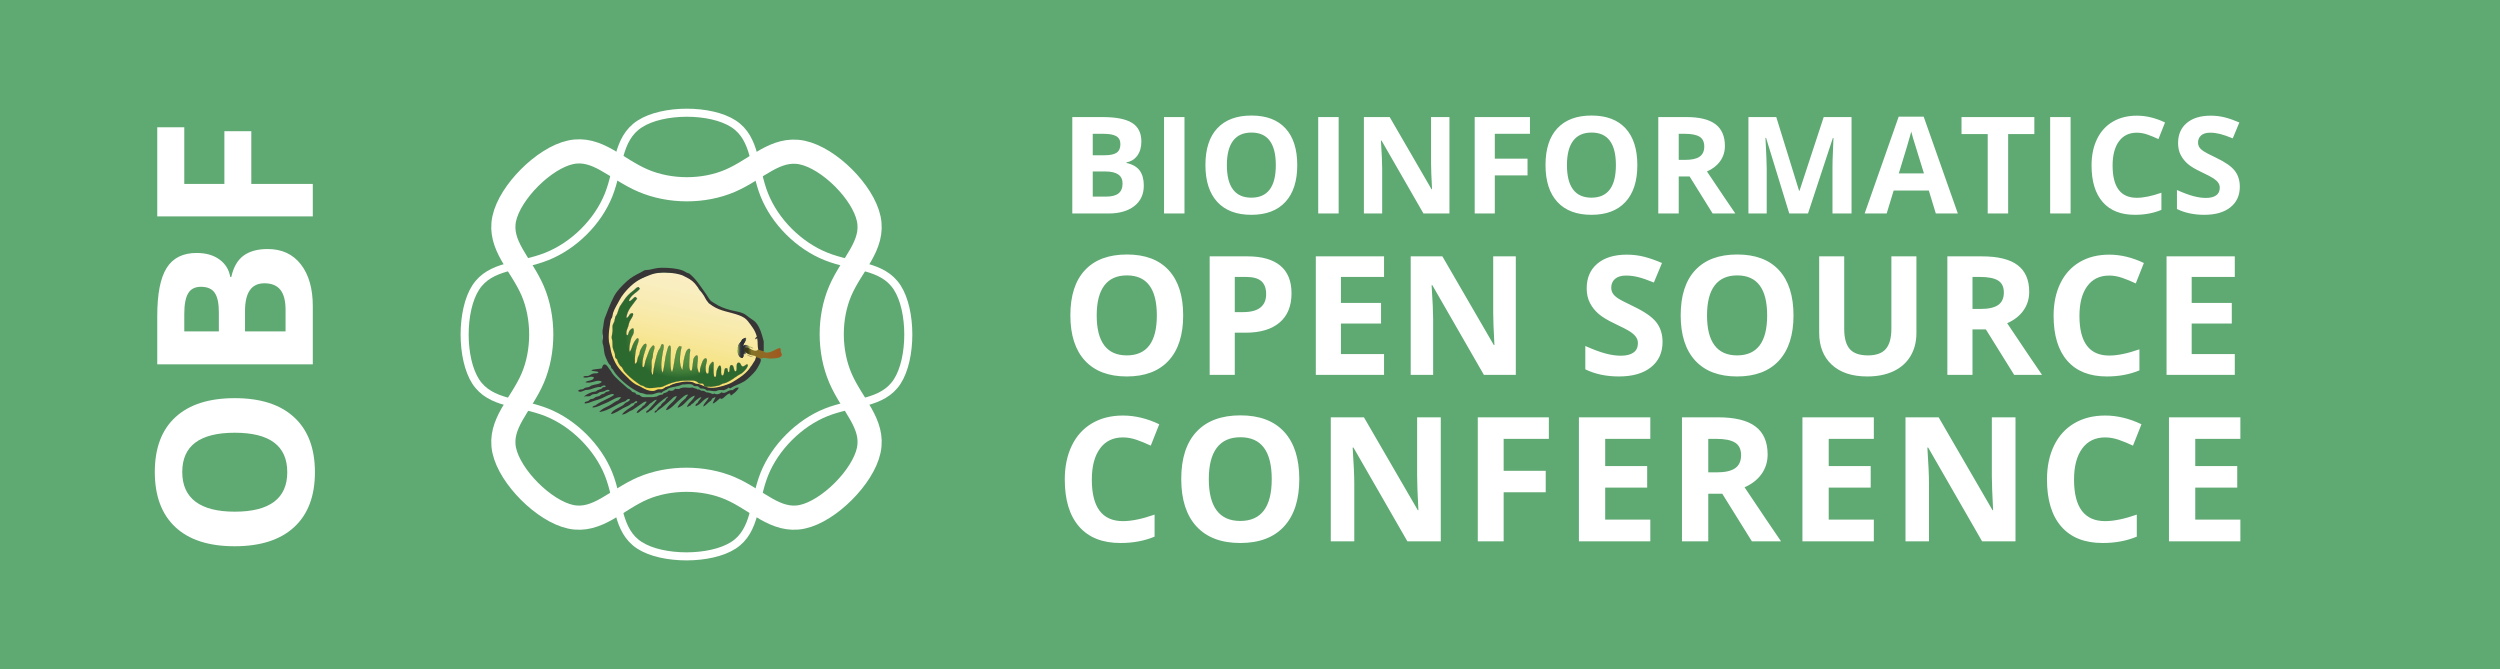<?xml version="1.0" standalone="no"?><!-- Generator: Gravit.io --><svg xmlns="http://www.w3.org/2000/svg" xmlns:xlink="http://www.w3.org/1999/xlink" style="isolation:isolate" viewBox="-3150 2658.333 8625 2308.333" width="8625" height="2308.333"><rect x="-3150" y="2658.333" width="8625" height="2308.333" fill="#333333" stroke="none"/><defs><clipPath id="_clipPath_dRM4yGV8ySCvzzYvbgQPmrwSRGwnmA4L"><rect x="-3150" y="2658.333" width="8625" height="2308.333"/></clipPath></defs><g clip-path="url(#_clipPath_dRM4yGV8ySCvzzYvbgQPmrwSRGwnmA4L)"><g opacity="0.85"><rect x="-3150" y="2658.333" width="8625" height="2308.333" transform="matrix(1,0,0,1,0,0)" fill="rgb(102,189,126)"/></g><g><g><g><path d=" M -1508.792 3650.369 C -1457.848 3571.638 -1357.773 3580.735 -1263.497 3543.024 C -1169.22 3505.313 -1087.342 3423.435 -1050.292 3330.809 C -1013.242 3238.183 -1022.404 3137.4 -942.817 3085.903 C -863.23 3034.406 -698.312 3034.406 -619.58 3085.35 C -540.848 3136.294 -550.111 3238.183 -513.06 3330.809 C -476.01 3423.436 -393.833 3505.613 -299.888 3543.191 C -205.944 3580.768 -105.505 3571.638 -54.561 3650.37 C -3.616 3729.103 -3.616 3895.827 -54.561 3974.56 C -105.506 4053.294 -207.394 4044.031 -300.02 4081.081 C -392.645 4118.131 -476.009 4201.495 -513.06 4294.121 C -550.111 4386.747 -540.849 4488.634 -619.582 4539.58 C -698.315 4590.526 -865.039 4590.526 -943.771 4539.581 C -1022.504 4488.636 -1013.242 4386.747 -1050.292 4294.121 C -1087.343 4201.496 -1170.707 4118.131 -1263.332 4081.081 C -1355.957 4044.031 -1457.846 4053.294 -1508.791 3974.561 C -1559.736 3895.828 -1559.736 3729.1 -1508.792 3650.369 Z " fill-rule="evenodd" fill="none" vector-effect="non-scaling-stroke" stroke-width="27.788" stroke="rgb(255,255,255)" stroke-linejoin="miter" stroke-linecap="butt" stroke-miterlimit="4"/><path d=" M -1181.181 3183.707 C -1089.486 3164.059 -1025.156 3241.256 -931.827 3281.253 C -838.498 3321.251 -722.704 3321.251 -631.009 3281.953 C -539.314 3242.655 -474.528 3164.912 -381.838 3184.774 C -289.148 3204.637 -172.533 3321.252 -152.884 3412.947 C -133.235 3504.641 -211.831 3570.138 -251.129 3661.833 C -290.428 3753.529 -290.428 3869.745 -250.57 3962.745 C -210.713 4055.746 -133.236 4120.31 -152.885 4212.005 C -172.534 4303.701 -290.426 4421.592 -382.122 4441.242 C -473.818 4460.892 -539.315 4382.296 -631.009 4342.998 C -722.704 4303.7 -840.598 4303.7 -932.294 4342.998 C -1023.989 4382.296 -1089.484 4460.89 -1181.181 4441.241 C -1272.878 4421.592 -1390.77 4303.701 -1410.419 4212.005 C -1430.068 4120.309 -1351.472 4054.813 -1312.174 3963.118 C -1272.877 3871.423 -1272.877 3753.528 -1312.174 3661.834 C -1351.471 3570.139 -1430.068 3504.642 -1410.419 3412.946 C -1390.77 3321.25 -1272.875 3203.356 -1181.181 3183.707 L -1181.181 3183.707 Z " fill-rule="evenodd" fill="none" vector-effect="non-scaling-stroke" stroke-width="83.364" stroke="rgb(255,255,255)" stroke-linejoin="miter" stroke-linecap="butt" stroke-miterlimit="4"/></g></g><g><linearGradient id="_lgradient_30" x1="0.376" y1="1.043" x2="0.639" y2="0.076" gradientTransform="matrix(521.667,0,0,410.563,-1053.994,3597.984)" gradientUnits="userSpaceOnUse"><stop offset="0%" stop-opacity="1" style="stop-color:rgb(243,219,81)"/><stop offset="10%" stop-opacity="1" style="stop-color:rgb(244,222,97)"/><stop offset="20%" stop-opacity="1" style="stop-color:rgb(245,224,113)"/><stop offset="30%" stop-opacity="1" style="stop-color:rgb(245,227,127)"/><stop offset="40%" stop-opacity="1" style="stop-color:rgb(246,229,141)"/><stop offset="50%" stop-opacity="1" style="stop-color:rgb(247,231,154)"/><stop offset="60%" stop-opacity="1" style="stop-color:rgb(248,233,165)"/><stop offset="70%" stop-opacity="1" style="stop-color:rgb(248,235,175)"/><stop offset="80%" stop-opacity="1" style="stop-color:rgb(249,236,184)"/><stop offset="90%" stop-opacity="1" style="stop-color:rgb(249,238,191)"/><stop offset="100%" stop-opacity="1" style="stop-color:rgb(250,238,195)"/></linearGradient><path d=" M -872.656 3599.185 C -884.526 3601.793 -898.26 3598.82 -911.438 3605.585 L -911.438 3605.585 C -924.588 3612.332 -936.283 3618.906 -938.762 3619.556 L -938.762 3619.556 C -944.025 3620.929 -965.519 3629.607 -978.856 3644.035 L -978.856 3644.035 C -986.743 3652.554 -997.6 3664.801 -1005.2 3673.539 L -1005.2 3673.539 C -1017.685 3687.873 -1016.294 3700.658 -1019.866 3704.071 L -1019.866 3704.071 C -1027.137 3711.041 -1045.122 3747.264 -1051.585 3777.844 L -1051.585 3777.844 C -1057.004 3803.477 -1051.585 3823.785 -1051.585 3832.507 L -1051.585 3832.507 C -1051.585 3836.378 -1052.405 3860.179 -1046.29 3880.028 L -1046.29 3880.028 C -1038.721 3904.618 -1023.771 3926.065 -1022.064 3930.299 L -1022.064 3930.299 C -1018.667 3938.739 -990.157 3967.281 -966.752 3983.288 L -966.752 3983.288 C -953.951 3992.029 -942.241 3991.727 -938.021 3994.635 L -938.021 3994.635 C -932.838 3998.176 -913.984 4011.276 -893.517 4008.036 L -893.517 4008.036 C -884.653 4006.647 -872.99 4006.284 -863.492 4002.252 L -863.492 4002.252 C -858.04 3999.929 -854.5 3993.371 -849.553 3992.424 L -849.553 3992.424 C -833.054 3989.277 -821.549 3979.843 -815.764 3979.843 L -815.764 3979.843 C -804.434 3979.843 -793.877 3982.009 -784.157 3978.01 L -784.157 3978.01 C -779.352 3976.034 -762.711 3981.771 -733.903 3989.074 L -733.903 3989.074 C -732.481 3989.436 -719.647 3994.984 -717.578 3995.931 L -717.578 3995.931 C -708.586 4000.025 -704.335 3998.254 -697.555 3999.615 L -697.555 3999.615 C -685.26 4002.078 -678.464 3996.215 -666.485 3994.352 L -666.485 3994.352 C -644.597 3990.938 -623.577 3977.806 -605.371 3974.327 L -605.371 3974.327 C -579.582 3969.397 -562.575 3926.379 -560.191 3922.444 L -560.191 3922.444 C -557.899 3918.669 -525.502 3910.054 -533.704 3886.886 L -533.704 3886.886 C -539.583 3870.279 -527.967 3831.953 -534.256 3815.235 L -534.256 3815.235 C -542.947 3792.099 -571.662 3762.939 -571.662 3758.342 L -571.662 3758.342 C -571.662 3747.642 -701.68 3712.544 -706.294 3703.425 L -706.294 3703.425 C -709.818 3696.487 -708.963 3672.37 -729.698 3664.578 L -729.698 3664.578 C -742.99 3659.569 -740.098 3645.788 -744.444 3642.977 L -744.444 3642.977 C -748.964 3640.067 -752.962 3631.533 -761.306 3624.55 L -761.306 3624.55 C -765.003 3621.451 -772.748 3618.513 -776.572 3613.486 L -776.572 3613.486 C -788.329 3598.031 -839.028 3599.185 -847.135 3599.185 L -847.135 3599.185 C -848.747 3599.185 -854.074 3597.984 -861.099 3597.984 L -861.099 3597.984 C -864.611 3597.984 -868.549 3598.284 -872.656 3599.185 Z " fill="url(#_lgradient_30)"/><clipPath id="_clipPath_VizNhT1eGiM7eLYPTGkR7gVQGiFKcbfT"><path d=" M -1199.435 3538.885 L -409.006 3538.885 L -409.006 4099.467 L -1199.435 4099.467 L -1199.435 3538.885 Z " fill="rgb(255,255,255)"/></clipPath><g clip-path="url(#_clipPath_VizNhT1eGiM7eLYPTGkR7gVQGiFKcbfT)"><path d=" M -1071.173 3808.936 C -1069.911 3815.265 -1069.911 3826.881 -1071.173 3833.21 L -1071.173 3808.936 Z " fill-rule="evenodd" fill="rgb(254,254,254)"/><path d=" M -515.151 3836.237 L -515.151 3869.63 C -516.146 3869.883 -516.336 3870.957 -517.41 3871.147 C -538.492 3875.114 -535.095 3854.237 -536.375 3836.237 C -538.192 3811.03 -548.449 3794.863 -559.906 3779.344 C -566.227 3770.779 -572.928 3761.028 -581.905 3755.07 C -604.63 3739.978 -643.238 3736.169 -670.641 3724.727 C -685.669 3718.469 -700.257 3709.951 -710.861 3696.66 C -715.144 3691.287 -716.645 3686.562 -720.723 3679.972 C -727.629 3668.815 -736.447 3658.716 -744.238 3647.353 C -755.364 3631.123 -766.379 3622.51 -784.427 3613.976 C -788.82 3611.906 -792.818 3609.267 -796.58 3607.908 C -821.186 3599.026 -862.085 3596.45 -887.592 3601.081 C -899.682 3603.277 -912.483 3609.109 -924.762 3613.976 C -955.563 3626.208 -977.64 3646.152 -997.6 3670.869 C -1003.353 3678.012 -1008.995 3686.151 -1013.53 3695.143 C -1020.737 3709.493 -1029.381 3721.598 -1034.77 3737.623 C -1036.398 3742.506 -1036.287 3747.484 -1037.789 3752.036 C -1039.021 3755.718 -1042.103 3758.974 -1043.114 3762.656 C -1044.6 3768.14 -1044.916 3775.125 -1046.149 3781.62 C -1048.772 3795.527 -1051.38 3819.138 -1049.183 3836.994 C -1048.424 3843.096 -1045.532 3849.322 -1044.632 3855.958 C -1041.819 3876.536 -1035.813 3892.355 -1027.943 3908.301 C -1021.021 3922.319 -1008.457 3937.648 -996.083 3950.022 C -983.346 3962.76 -970.892 3976.319 -957.396 3984.158 C -952.371 3987.082 -946.429 3988.946 -941.466 3991.742 C -930.736 3997.812 -913.304 4009.096 -894.435 4006.915 C -889.552 4006.36 -885.221 4002.68 -880.022 4001.605 C -875.581 4000.704 -870.414 4002.063 -865.609 4000.862 C -861.232 3999.756 -857.676 3995.932 -853.472 3994.019 C -850.264 3992.581 -846.408 3992.407 -842.852 3990.985 C -837.985 3989.073 -833.86 3985.596 -829.182 3984.158 C -810.502 3978.421 -786.084 3971.531 -761.685 3976.572 C -757.482 3977.441 -753.594 3980.743 -749.548 3981.898 C -745.898 3982.909 -742.089 3982.435 -738.913 3983.415 C -727.423 3986.908 -717.151 3993.545 -705.535 3995.536 C -683.757 3999.282 -656.402 3990.527 -638.797 3984.158 C -626.818 3979.844 -619.074 3974.407 -609.197 3968.228 C -585.38 3953.309 -566.227 3937.522 -552.305 3912.094 C -550.045 3907.953 -547.153 3904.682 -545.493 3901.474 C -542.617 3895.974 -543.692 3890.443 -539.423 3889.337 C -535.553 3888.355 -527.082 3893.462 -525.755 3896.921 C -523.351 3903.228 -528.109 3911.62 -531.08 3917.404 C -540.136 3935.167 -546.046 3941.961 -560.665 3956.091 C -567.474 3962.697 -575.425 3969.84 -582.647 3974.297 C -598.388 3984.016 -616.214 3987.888 -629.679 3997.812 C -633.517 3998.365 -633.93 3995.489 -638.039 3996.295 C -640.692 4001.224 -648.026 4001.479 -652.451 4004.639 C -659.198 4004.053 -665.821 4003.454 -672.158 4004.639 C -674.75 4005.129 -677.152 4007.294 -679.76 4007.672 C -690.506 4009.27 -700.573 4004.26 -711.62 4006.156 C -716.266 3999.329 -723.109 3998.65 -733.618 3998.571 C -735.971 3996.595 -738.723 3992.423 -742.721 3990.985 C -746.087 3989.784 -751.16 3991.617 -754.842 3990.225 C -757.861 3989.103 -759.836 3985.643 -762.428 3984.932 C -774.249 3981.629 -786.212 3985.391 -796.58 3984.932 C -809.997 3992.344 -828.092 3991.981 -842.852 3997.812 C -845.207 3998.76 -847.388 4001.147 -849.664 4002.379 C -856.38 4005.983 -863.334 4007.832 -867.869 4013.742 C -879.027 4009.38 -891.559 4018.309 -902.021 4019.052 L -920.226 4019.052 C -927.354 4017.345 -932.79 4013.93 -941.466 4013.742 C -975.365 3997.543 -1004.238 3974.676 -1027.184 3946.229 C -1030.661 3941.915 -1032.668 3937.585 -1035.529 3933.332 C -1037.046 3931.074 -1039.59 3930.284 -1040.823 3928.04 C -1041.992 3925.922 -1041.661 3922.793 -1043.114 3920.438 C -1044.742 3917.799 -1047.555 3916.155 -1049.183 3913.611 C -1051.87 3909.36 -1054.809 3904.066 -1056.753 3899.198 C -1058.855 3893.983 -1062.015 3887.551 -1063.596 3881.751 C -1067.088 3868.824 -1066.061 3854.996 -1071.181 3841.547 L -1071.181 3833.219 C -1069.917 3826.881 -1069.917 3815.266 -1071.181 3808.929 L -1071.181 3798.309 C -1068.574 3787.768 -1067.673 3770.589 -1064.354 3758.104 C -1063.39 3754.501 -1061.225 3750.772 -1059.787 3746.726 C -1056.848 3738.382 -1054.525 3732.234 -1051.459 3724.727 C -1045.438 3710.062 -1039.148 3694.748 -1031.736 3680.73 C -1021.069 3660.628 -1002.484 3642.438 -986.222 3627.631 C -973.595 3616.157 -958.218 3607.355 -940.708 3598.805 C -934.876 3595.976 -929.677 3591.741 -924.762 3590.461 C -920.084 3589.26 -914.663 3590.034 -909.591 3588.944 C -895.589 3585.957 -883.214 3582.116 -867.869 3582.116 C -841.288 3582.116 -816.508 3583.934 -795.805 3591.219 C -787.587 3594.127 -781.661 3600.085 -772.29 3601.839 C -747.761 3621.214 -732.352 3647.685 -713.896 3673.145 C -708.71 3680.288 -704.364 3689.375 -697.95 3695.902 C -694.693 3699.236 -688.942 3701.86 -684.311 3705.005 C -668.743 3715.561 -650.097 3722.878 -628.161 3728.52 C -613.275 3732.36 -596.965 3733.988 -583.422 3740.657 C -576.784 3743.929 -569.688 3750.914 -562.182 3755.829 C -554.436 3760.902 -546.679 3765.753 -541.7 3771.759 C -527.398 3789.032 -521.456 3812.563 -515.151 3836.237 Z " fill="rgb(55,53,53)"/><path d=" M -544.123 3829.255 C -540.803 3826.254 -534.515 3826.221 -535.02 3819.394 C -540.545 3819.694 -545.615 3824.462 -544.123 3829.255 Z " fill-rule="evenodd" fill="rgb(55,53,53)"/><path d=" M -842.175 4005.018 C -833.779 4008.833 -824.365 4006.054 -820.935 3998.95 C -816.672 4002.069 -811.972 3998.923 -807.281 4000.467 C -793.987 3990.846 -775.516 3998.283 -760.248 3995.157 C -755.324 3998.577 -746.439 3998.035 -742.801 4002.744 C -737.559 3999.718 -734.748 4005.02 -729.907 4006.536 C -723.146 4005.235 -717.775 4008.103 -713.977 4011.846 C -704.999 4011.48 -699.357 4014.7 -691.218 4017.914 C -688.355 4018.249 -687.66 4016.419 -685.908 4015.638 C -678.979 4021.196 -665.949 4017.947 -661.636 4011.846 C -644.796 4019.787 -640.225 4001.99 -622.19 4004.26 C -616.194 4000.126 -611.25 3993.558 -600.949 3995.916 C -607.092 4007.474 -617.275 4014.99 -627.499 4022.465 C -631.472 4022.391 -629.239 4016.114 -632.81 4015.638 C -644.841 4019.03 -649.383 4029.914 -660.119 4034.603 C -662.44 4034.143 -664.071 4032.992 -666.187 4032.327 C -673.91 4038.536 -682.021 4048.315 -691.218 4050.533 C -689.049 4042.335 -684.361 4036.659 -681.357 4029.293 C -685.426 4027.03 -687.682 4032.368 -691.979 4032.327 C -693.659 4034.691 -695.585 4036.81 -696.53 4039.913 C -706.706 4045.918 -712.765 4056.042 -723.837 4061.153 C -722.325 4048.733 -709.031 4041.592 -704.873 4029.293 C -723.3 4033.13 -731.126 4054.109 -750.388 4059.635 C -751.09 4053.118 -747.792 4050.599 -743.561 4049.015 C -740.625 4040.573 -733.447 4036.371 -729.907 4028.534 C -735.41 4028.901 -741.221 4033.28 -745.837 4036.878 C -750.43 4040.461 -754.998 4044.526 -757.974 4049.015 C -761.916 4051.143 -765.983 4053.143 -767.836 4057.36 C -772.815 4057.587 -776.031 4063.118 -779.973 4061.911 C -774.389 4045.494 -758.138 4039.748 -752.663 4023.224 C -771.216 4027.235 -781.867 4046.405 -796.66 4057.36 C -801.073 4060.628 -807.102 4064.057 -812.589 4064.945 C -811.221 4060.358 -807.82 4055.424 -805.004 4052.05 C -798.717 4044.515 -790.95 4037.98 -783.765 4031.568 C -783.211 4025.798 -777.101 4025.588 -776.938 4019.431 C -787.448 4020.313 -795.089 4029.131 -802.73 4035.361 C -814.26 4044.764 -824.697 4057.069 -836.105 4065.704 C -840.675 4069.163 -846.708 4073.125 -852.795 4073.29 C -844.519 4052.992 -823.518 4045.42 -814.867 4025.5 C -823.048 4023.976 -828.719 4031.503 -833.831 4036.12 C -844.136 4045.43 -853.955 4054.681 -864.931 4063.428 C -869.956 4067.433 -875.434 4070.704 -880.861 4074.807 C -884.083 4077.24 -886.149 4082.884 -891.482 4081.634 C -892.448 4075.611 -887.898 4075.104 -884.655 4073.29 C -881.145 4066.685 -876.265 4061.45 -870.242 4057.36 C -867.451 4049.173 -859.298 4045.872 -854.312 4039.913 C -853.178 4038.558 -853.135 4036.099 -852.035 4034.603 C -850.199 4032.099 -844.437 4030.879 -846.727 4026.258 C -867.818 4039.555 -885.973 4055.789 -902.859 4073.29 C -909.982 4074.579 -913.071 4083.723 -921.065 4081.634 C -920.91 4076.732 -917.624 4074.962 -914.239 4073.29 C -904.01 4061.521 -892.677 4050.855 -883.895 4037.637 C -893.369 4036.815 -898.361 4046.899 -906.654 4049.774 C -914.596 4059.74 -928.135 4067.711 -939.27 4075.565 C -943.334 4078.43 -946.087 4082.854 -953.685 4083.151 C -950.975 4070.69 -937.567 4068.925 -932.445 4058.877 C -930.545 4058.248 -929.466 4056.799 -927.135 4056.601 C -925.385 4051.523 -920.829 4049.252 -918.789 4044.464 C -925.305 4042.013 -931.968 4047.762 -936.996 4051.291 C -947.247 4058.486 -958.225 4065.57 -968.856 4073.29 C -981.627 4076.973 -990.411 4088.624 -1004.509 4088.461 C -993.671 4074.521 -977.3 4066.108 -962.788 4055.842 C -962.157 4053.945 -960.708 4052.864 -960.512 4050.533 C -957.312 4048.674 -951.61 4049.32 -951.409 4044.464 C -955.61 4038.131 -960.605 4046.297 -964.305 4048.257 C -966.625 4049.486 -969.951 4049.553 -971.89 4050.533 C -974.76 4051.985 -976.515 4054.823 -979.475 4056.601 C -985.679 4060.329 -993.394 4062.802 -999.958 4066.462 C -1011.583 4072.944 -1026.18 4083.666 -1041.679 4086.944 C -1041.244 4082.968 -1037.829 4078.742 -1034.85 4076.324 C -1025.314 4068.579 -1010.905 4063.286 -999.958 4055.842 C -997.331 4054.057 -995.597 4050.825 -993.13 4049.015 C -987.443 4044.843 -979.103 4043.712 -976.44 4036.878 C -981.633 4030.775 -989.094 4039.111 -992.372 4042.188 C -1025.676 4051.615 -1045.631 4074.393 -1082.642 4080.117 C -1074.503 4068.466 -1060.156 4064.117 -1047.747 4057.36 C -1037.194 4051.612 -1027.957 4043.097 -1016.644 4039.154 C -1013.713 4035.511 -1009.618 4033.035 -1006.785 4029.293 C -1016.381 4026.408 -1026.232 4032.417 -1034.092 4036.12 C -1043.514 4040.557 -1053.147 4046.779 -1063.677 4050.533 C -1077.883 4055.596 -1089.063 4064.158 -1106.157 4064.187 C -1105.661 4059.12 -1100.844 4058.374 -1096.296 4057.36 C -1077.66 4042.365 -1051.295 4035.1 -1031.817 4020.948 C -1033.643 4015.555 -1039.632 4018.007 -1042.437 4018.673 C -1052.691 4021.105 -1064.482 4028.288 -1073.537 4032.327 C -1082.711 4036.418 -1093.393 4039.178 -1103.123 4042.188 C -1113.171 4045.297 -1122.675 4051.31 -1133.466 4049.774 C -1132.911 4042.917 -1125.302 4044.157 -1121.329 4042.188 C -1118.226 4040.652 -1116.425 4037.506 -1113.743 4036.12 C -1110.876 4034.639 -1107.312 4035.088 -1103.881 4033.844 C -1100.291 4032.543 -1097.633 4029.274 -1094.02 4027.775 C -1089.238 4025.794 -1085.058 4026.145 -1081.124 4023.983 C -1079.228 4022.941 -1077.888 4020.547 -1075.814 4019.431 C -1072.737 4017.777 -1068.848 4017.949 -1065.953 4016.397 C -1063.499 4015.082 -1062.083 4012.347 -1059.884 4011.087 C -1055.317 4008.473 -1049.611 4010.26 -1046.23 4005.777 C -1052.936 3999.62 -1060.039 4005.796 -1065.194 4008.053 C -1070.119 4010.208 -1076.968 4010.066 -1081.883 4011.846 C -1084.582 4012.822 -1086.643 4015.368 -1089.467 4016.397 C -1094.954 4018.396 -1101.258 4017.503 -1106.157 4019.431 C -1110.276 4021.053 -1112.768 4024.961 -1117.536 4025.5 C -1124.298 4026.263 -1130.224 4023.768 -1135.741 4027.775 C -1129.673 4019.72 -1118.076 4015.215 -1106.916 4011.087 C -1102.971 4009.628 -1098.515 4010.15 -1094.779 4008.811 C -1092.394 4007.956 -1090.441 4005.444 -1087.952 4004.26 C -1080.867 4000.894 -1074.093 4001.379 -1070.503 3994.397 C -1065.869 3994.481 -1062.242 3993.558 -1059.884 3991.363 C -1063.388 3985.079 -1074.395 3989.507 -1076.573 3993.64 C -1091.297 3991.943 -1105.963 4000.206 -1117.536 4002.744 C -1122.293 4003.787 -1127.076 4003.062 -1131.188 4004.26 C -1138.441 4006.371 -1147.468 4013.84 -1155.464 4007.294 C -1152.7 4000.617 -1144.906 4002.91 -1139.534 4001.226 C -1136.154 4000.167 -1133.859 3997.041 -1130.43 3995.916 C -1126.53 3994.636 -1122.09 3994.958 -1118.294 3993.64 C -1115.064 3992.519 -1112.461 3989.618 -1109.19 3988.328 C -1096.985 3983.526 -1082.025 3985.078 -1073.537 3975.433 C -1089.165 3964.34 -1108.602 3983.878 -1130.43 3976.951 C -1122.514 3969.445 -1102.998 3973.536 -1100.847 3960.263 C -1111.289 3953.376 -1126.157 3965.491 -1138.017 3959.504 C -1134.667 3952.936 -1125.205 3957.078 -1119.811 3954.953 C -1114.04 3952.679 -1109.056 3947.867 -1101.606 3946.609 C -1095.714 3945.615 -1090.063 3948.097 -1084.917 3943.574 C -1088.889 3936.422 -1105.4 3941.806 -1109.948 3935.23 C -1099.39 3931.63 -1085.205 3931.655 -1073.537 3929.162 C -1069.738 3910.27 -1059.894 3912.652 -1051.539 3926.127 C -1046.99 3933.466 -1041.941 3937.711 -1038.645 3945.091 C -1023.717 3966.069 -1002.568 3980.825 -984.028 3998.191 C -977.316 4000.582 -972.861 4005.232 -968.856 4010.328 C -965.217 4010.735 -963.733 4013.298 -958.993 4012.604 C -958.178 4014.57 -956.251 4015.425 -955.961 4017.914 C -952.571 4020.593 -948.008 4019.502 -944.582 4020.948 C -941.726 4022.154 -940.28 4025.073 -937.753 4026.258 C -928.243 4030.718 -920.859 4027.51 -908.171 4028.534 C -900.846 4029.125 -892.538 4028.416 -883.895 4026.258 C -878.82 4022.484 -872.129 4020.326 -864.174 4019.431 C -862.266 4018.557 -861.786 4016.255 -860.381 4014.88 C -852.384 4013.521 -846.246 4010.303 -842.175 4005.018 Z " fill-rule="evenodd" fill="rgb(55,53,53)"/><radialGradient id="_rgradient_6" fx="0.5" fy="0.5" cx="0.5" cy="0.5" r="0.5" gradientTransform="matrix(469.309,0,0,348.335,-1039.373,3648.87)" gradientUnits="userSpaceOnUse"><stop offset="0%" stop-opacity="1" style="stop-color:rgb(221,226,107)"/><stop offset="10%" stop-opacity="1" style="stop-color:rgb(200,213,100)"/><stop offset="20%" stop-opacity="1" style="stop-color:rgb(89,148,66)"/><stop offset="30%" stop-opacity="1" style="stop-color:rgb(88,148,66)"/><stop offset="40%" stop-opacity="1" style="stop-color:rgb(87,146,66)"/><stop offset="50%" stop-opacity="1" style="stop-color:rgb(82,142,64)"/><stop offset="60%" stop-opacity="1" style="stop-color:rgb(74,134,60)"/><stop offset="70%" stop-opacity="1" style="stop-color:rgb(61,122,55)"/><stop offset="80%" stop-opacity="1" style="stop-color:rgb(44,105,47)"/><stop offset="90%" stop-opacity="1" style="stop-color:rgb(44,105,47)"/><stop offset="100%" stop-opacity="1" style="stop-color:rgb(44,105,47)"/></radialGradient><path d=" M -579.706 3919.679 C -579.706 3919.552 -574.493 3914.054 -571.332 3915.886 C -567.018 3918.416 -574.888 3929.682 -577.401 3932.576 C -581.51 3937.317 -586.14 3942.325 -590.296 3945.486 C -594.198 3948.427 -599.889 3950.385 -604.709 3953.814 C -616.104 3961.953 -631.654 3973.016 -645.672 3978.865 C -648.926 3980.206 -652.973 3980.254 -657.066 3981.897 C -662.944 3984.236 -667.781 3988.078 -672.222 3988.709 C -680.566 3989.911 -691.692 3992.58 -699.799 3992.849 C -700.731 3992.882 -702.644 3992.17 -704.682 3991.348 L -704.84 3992.122 C -704.414 3992.408 -715.301 3992.565 -715.301 3992.833 L -716.091 3992.596 C -722.398 3989.957 -720.5 3987.209 -722.303 3984.157 C -724.563 3980.333 -729.65 3981.614 -736.716 3981.123 L -738.043 3979.987 L -739.75 3980.382 C -749.311 3967.202 -770.061 3971.309 -786.007 3971.261 C -808.857 3971.216 -828.598 3977.03 -846.708 3984.157 C -854.436 3987.209 -861.927 3991.618 -867.948 3993.262 C -871.378 3994.21 -875.408 3993.467 -879.327 3994.019 C -890.958 3995.711 -907.362 3999.818 -921.807 3994.779 C -924.952 3993.687 -927.496 3991 -930.894 3989.469 C -933.628 3988.25 -937.026 3988.377 -939.254 3987.191 C -942.889 3985.249 -949.763 3979.811 -954.409 3976.571 C -968.143 3967.075 -984.721 3952.677 -995.388 3940.16 C -999.29 3935.561 -1000.919 3929.572 -1004.475 3925.005 C -1006.182 3922.809 -1008.947 3921.86 -1010.544 3919.679 C -1013.104 3916.249 -1016.217 3910.781 -1018.145 3906.783 C -1019.235 3904.509 -1019.235 3901.299 -1020.405 3899.197 C -1022.175 3896.07 -1025.92 3894.678 -1027.232 3890.853 C -1028.575 3887.013 -1027.485 3882.145 -1028.749 3877.957 C -1031.23 3869.898 -1035.497 3862.756 -1036.351 3853.699 C -1036.935 3847.3 -1036.224 3840.236 -1037.109 3833.96 C -1037.583 3830.594 -1039.322 3827.261 -1039.369 3824.101 C -1039.48 3816.924 -1036.904 3808.454 -1036.351 3800.583 C -1035.877 3794.167 -1037.267 3787.561 -1036.351 3781.619 C -1035.687 3777.479 -1032.068 3772.565 -1030.266 3767.206 C -1028.417 3761.675 -1028.386 3755.322 -1026.473 3750.518 C -1025.525 3748.116 -1023.155 3746.347 -1021.922 3743.691 C -1017.971 3735.158 -1015.964 3724.11 -1011.302 3715.624 C -1007.731 3709.114 -1002.073 3702.839 -998.422 3696.66 C -989.651 3681.853 -977.893 3670.742 -962.77 3659.49 C -955.99 3654.466 -954.805 3648.903 -945.307 3648.87 L -945.702 3652.41 L -942.288 3653.421 C -947.661 3662.714 -961.489 3669.62 -969.581 3678.454 C -973.943 3683.211 -982.271 3693.847 -979.458 3696.66 C -974.733 3701.385 -962.706 3681.741 -957.46 3683.007 L -955.184 3686.041 L -952.134 3688.315 C -965.993 3708.607 -986.333 3726.435 -989.304 3755.069 C -981.892 3755.434 -979.189 3743.833 -975.665 3741.417 C -974.101 3740.358 -968.775 3738.002 -967.305 3739.141 C -961.331 3743.85 -975.017 3760.822 -977.941 3767.206 C -980.169 3772.121 -981.133 3778.538 -982.476 3783.136 C -984.136 3788.796 -986.696 3793.695 -987.786 3797.551 C -989.509 3803.586 -990.568 3814.285 -986.269 3814.998 C -982.002 3815.725 -980.991 3805.008 -979.458 3802.101 C -977.246 3797.977 -969.549 3789.681 -965.788 3791.481 C -963.244 3792.715 -963.212 3802.987 -964.271 3807.411 C -965.804 3813.718 -971.651 3820.259 -973.374 3827.892 C -976.929 3843.602 -981.054 3858.993 -977.941 3872.663 C -970.734 3865.664 -969.786 3853.778 -964.271 3843.065 C -962.942 3840.472 -953.445 3823.137 -949.099 3825.618 C -942.92 3829.189 -951.675 3847.899 -952.892 3852.182 C -958.013 3870.024 -961.205 3891.281 -959.735 3913.612 C -950.711 3911.935 -951.786 3901.491 -949.099 3891.628 C -948.23 3888.389 -945.212 3884.579 -943.805 3880.233 C -942.336 3875.747 -942.604 3871.209 -940.771 3867.338 C -938.685 3862.992 -927.844 3839.997 -921.048 3845.339 C -917.698 3847.978 -921.712 3858.742 -923.324 3864.303 C -927.417 3878.479 -931.068 3886.318 -933.17 3903.008 C -934.039 3909.817 -935.034 3923.6 -932.411 3925.005 C -926.169 3928.341 -924.146 3907.464 -923.324 3904.525 C -922.312 3900.983 -919.215 3893.194 -916.481 3885.561 C -914.332 3879.506 -911.993 3872.679 -909.654 3867.338 C -907.868 3863.244 -898.639 3847.427 -894.483 3850.665 C -889.109 3854.854 -895.494 3869.615 -896.758 3874.923 C -897.849 3879.492 -897.422 3884.706 -898.291 3889.336 C -899.239 3894.505 -901.642 3899.008 -902.084 3903.008 C -903.001 3911.524 -901.452 3920.976 -902.084 3928.039 C -902.779 3935.941 -903.854 3937.932 -901.325 3945.486 C -900.693 3947.321 -901.025 3952.125 -897.517 3951.54 C -894.072 3925.937 -887.292 3888.974 -877.794 3867.338 C -876.813 3865.093 -873.511 3862.154 -871.725 3858.235 C -869.023 3852.277 -868.96 3844.233 -863.397 3846.115 C -857.676 3848.027 -861.753 3863.323 -862.638 3868.112 C -866.447 3889.067 -873.701 3925.054 -864.156 3945.486 C -856.206 3922.46 -857.265 3898.33 -848.984 3871.146 C -847.277 3865.568 -844.322 3849.416 -839.107 3850.665 C -833.592 3851.978 -836.499 3875.619 -836.831 3883.267 C -837.432 3896.827 -837.479 3908.616 -836.831 3918.922 C -836.689 3921.338 -835.867 3940.776 -831.521 3940.936 C -828.139 3941.047 -823.43 3905.93 -822.434 3900.715 C -818.641 3881.166 -816.65 3862.503 -805.746 3852.182 L -802.711 3854.442 L -798.903 3854.442 C -803.976 3877.025 -810.013 3918.922 -795.126 3935.609 C -792.502 3910.167 -790.732 3894.094 -782.973 3872.663 C -781.298 3868.001 -774.392 3858.489 -770.076 3862.786 C -767.659 3865.22 -770.52 3876.899 -770.852 3881.75 C -771.689 3894.188 -773.173 3917.341 -772.369 3924.23 C -772.068 3926.713 -770.393 3939.639 -764.783 3937.886 C -760.295 3936.494 -759.11 3902.5 -757.197 3896.922 C -756.012 3893.526 -749.863 3882.62 -745.044 3884.785 C -739.196 3887.44 -745.74 3916.313 -745.044 3924.23 C -744.727 3927.928 -743.243 3931.689 -742.01 3935.609 C -741.915 3935.941 -740.809 3945.598 -736.716 3943.969 C -733.791 3942.799 -735.167 3934.518 -734.44 3931.059 C -733.728 3927.786 -729.826 3914.007 -726.08 3905.266 C -724.5 3901.554 -719.315 3893.745 -715.476 3894.648 C -707.021 3896.653 -714.354 3911.208 -715.476 3921.196 C -716.28 3928.497 -716.329 3948.283 -709.408 3947.746 C -701.316 3947.129 -706.545 3930.79 -702.565 3920.439 C -701.047 3916.455 -693.176 3905.947 -690.443 3906.783 C -686.712 3907.938 -688.04 3918.889 -688.152 3922.713 C -688.326 3928.277 -689.637 3956.943 -684.375 3959.124 C -677.974 3961.797 -679.474 3947.178 -677.548 3938.643 C -676.947 3936.004 -671.289 3919.284 -666.928 3919.679 C -657.177 3920.595 -667.685 3952.504 -657.807 3953.814 C -650.569 3954.794 -652.657 3935.737 -647.963 3928.782 L -644.692 3930.236 L -641.895 3928.039 C -638.924 3932.292 -640.188 3942.989 -635.809 3942.453 C -630.501 3941.789 -635.287 3919.728 -627.482 3918.162 C -616.088 3915.903 -620.434 3940.381 -612.295 3939.403 C -604.03 3938.423 -613.006 3911.967 -603.192 3909.817 C -594.026 3907.826 -594.404 3921.417 -588.779 3922.713 C -585.856 3923.41 -582.837 3921.275 -579.706 3919.679 Z " fill="url(#_rgradient_6)"/><path d=" M -849.347 3995.157 C -840.75 3991.506 -832.5 3987.049 -823.556 3984.157" fill="none" vector-effect="non-scaling-stroke" stroke-width="0.65" stroke="rgb(55,53,53)" stroke-linejoin="miter" stroke-linecap="square" stroke-miterlimit="3"/><path d=" M -715.286 3992.849 C -715.301 3992.849 -715.301 3992.834 -715.301 3992.834 C -715.301 3992.565 -704.413 3992.408 -704.841 3992.122" fill="none" vector-effect="non-scaling-stroke" stroke-width="0.65" stroke="rgb(55,53,53)" stroke-linejoin="miter" stroke-linecap="square" stroke-miterlimit="3"/><path d=" M -716.091 3992.596 C -722.397 3989.957 -720.5 3987.209 -722.304 3984.157 C -724.562 3980.333 -729.651 3981.614 -736.716 3981.123" fill="none" vector-effect="non-scaling-stroke" stroke-width="0.65" stroke="rgb(55,53,53)" stroke-linejoin="miter" stroke-linecap="square" stroke-miterlimit="3"/><line x1="-736.716" y1="3981.123" x2="-738.044" y2="3979.985" vector-effect="non-scaling-stroke" stroke-width="0.65" stroke="rgb(55,53,53)" stroke-linejoin="miter" stroke-linecap="square" stroke-miterlimit="3"/><line x1="-738.043" y1="3979.986" x2="-739.75" y2="3980.381" vector-effect="non-scaling-stroke" stroke-width="0.65" stroke="rgb(55,53,53)" stroke-linejoin="miter" stroke-linecap="square" stroke-miterlimit="3"/><path d=" M -739.75 3980.381 C -749.311 3967.201 -770.061 3971.31 -786.007 3971.261 C -808.857 3971.215 -828.598 3977.031 -846.708 3984.158 C -854.436 3987.208 -861.927 3991.617 -867.948 3993.261 C -871.378 3994.209 -875.408 3993.466 -879.327 3994.019 C -890.958 3995.71 -907.362 3999.819 -921.807 3994.778 C -924.952 3993.687 -927.496 3991.001 -930.894 3989.468 C -933.628 3988.249 -937.026 3988.377 -939.254 3987.192 C -942.889 3985.248 -949.763 3979.812 -954.409 3976.572 C -968.143 3967.074 -984.721 3952.677 -995.388 3940.161 C -999.29 3935.562 -1000.919 3929.573 -1004.475 3925.005 C -1006.182 3922.809 -1008.947 3921.86 -1010.544 3919.68 C -1013.104 3916.25 -1016.217 3910.782 -1018.145 3906.784 C -1019.235 3904.508 -1019.235 3901.3 -1020.405 3899.198 C -1022.175 3896.069 -1025.92 3894.678 -1027.232 3890.854 C -1028.575 3887.014 -1027.485 3882.146 -1028.749 3877.957 C -1031.23 3869.898 -1035.497 3862.755 -1036.351 3853.7 C -1036.935 3847.299 -1036.224 3840.235 -1037.109 3833.961 C -1037.583 3830.595 -1039.322 3827.261 -1039.369 3824.1 C -1039.48 3816.925 -1036.904 3808.454 -1036.351 3800.584 C -1035.877 3794.168 -1037.267 3787.562 -1036.351 3781.62 C -1035.687 3777.48 -1032.068 3772.565 -1030.266 3767.207 C -1028.417 3761.676 -1028.386 3755.323 -1026.473 3750.519 C -1025.525 3748.117 -1023.155 3746.347 -1021.922 3743.692 C -1017.971 3735.158 -1015.964 3724.111 -1011.302 3715.625 C -1007.731 3709.113 -1002.073 3702.84 -998.422 3696.66 C -989.651 3681.852 -977.893 3670.743 -962.769 3659.49 C -955.99 3654.465 -954.805 3648.902 -945.307 3648.87" fill="none" vector-effect="non-scaling-stroke" stroke-width="0.65" stroke="rgb(55,53,53)" stroke-linejoin="miter" stroke-linecap="square" stroke-miterlimit="3"/><line x1="-945.306" y1="3648.87" x2="-945.701" y2="3652.41" vector-effect="non-scaling-stroke" stroke-width="0.65" stroke="rgb(55,53,53)" stroke-linejoin="miter" stroke-linecap="square" stroke-miterlimit="3"/><line x1="-945.701" y1="3652.41" x2="-942.288" y2="3653.421" vector-effect="non-scaling-stroke" stroke-width="0.65" stroke="rgb(55,53,53)" stroke-linejoin="miter" stroke-linecap="square" stroke-miterlimit="3"/><path d=" M -942.288 3653.422 C -947.661 3662.714 -961.489 3669.62 -969.58 3678.455 C -973.942 3683.211 -982.271 3693.847 -979.458 3696.66 C -974.732 3701.385 -962.706 3681.742 -957.459 3683.006" fill="none" vector-effect="non-scaling-stroke" stroke-width="0.65" stroke="rgb(55,53,53)" stroke-linejoin="miter" stroke-linecap="square" stroke-miterlimit="3"/><line x1="-957.459" y1="3683.006" x2="-955.183" y2="3686.041" vector-effect="non-scaling-stroke" stroke-width="0.65" stroke="rgb(55,53,53)" stroke-linejoin="miter" stroke-linecap="square" stroke-miterlimit="3"/><path d=" M -955.183 3686.04 C -954.662 3685.708 -954.188 3685.313 -953.793 3684.871" fill="none" vector-effect="non-scaling-stroke" stroke-width="0.65" stroke="rgb(55,53,53)" stroke-linejoin="miter" stroke-linecap="square" stroke-miterlimit="3"/><line x1="-955.183" y1="3686.04" x2="-952.133" y2="3688.316" vector-effect="non-scaling-stroke" stroke-width="0.65" stroke="rgb(55,53,53)" stroke-linejoin="miter" stroke-linecap="square" stroke-miterlimit="3"/><path d=" M -952.133 3688.316 C -965.993 3708.608 -986.332 3726.434 -989.303 3755.07 C -981.891 3755.433 -979.189 3743.834 -975.665 3741.416 C -974.1 3740.357 -968.774 3738.002 -967.304 3739.14 C -961.331 3743.849 -975.017 3760.822 -977.94 3767.207 C -980.169 3772.122 -981.133 3778.538 -982.476 3783.137 C -984.135 3788.795 -986.695 3793.694 -987.786 3797.55 C -989.508 3803.587 -990.567 3814.286 -986.269 3814.997 C -982.002 3815.724 -980.99 3805.009 -979.457 3802.101 C -977.245 3797.977 -969.549 3789.68 -965.787 3791.481 C -963.243 3792.714 -963.211 3802.986 -964.27 3807.411 C -965.803 3813.717 -971.65 3820.259 -973.373 3827.893 C -976.929 3843.601 -981.054 3858.994 -977.94 3872.664 C -970.734 3865.663 -969.786 3853.779 -964.27 3843.064 C -962.943 3840.472 -953.445 3823.136 -949.099 3825.617 C -942.92 3829.188 -951.675 3847.9 -952.892 3852.183 C -958.012 3870.025 -961.204 3891.28 -959.735 3913.611 C -950.711 3911.936 -951.785 3901.49 -949.099 3891.628 C -948.23 3888.388 -945.211 3884.58 -943.805 3880.234 C -942.335 3875.746 -942.604 3871.21 -940.77 3867.338 C -938.684 3862.992 -927.843 3839.998 -921.048 3845.34 C -917.697 3847.979 -921.711 3858.741 -923.323 3864.304 C -927.416 3878.48 -931.067 3886.318 -933.169 3903.007 C -934.038 3909.818 -935.034 3923.599 -932.41 3925.005 C -926.168 3928.34 -924.145 3907.463 -923.323 3904.524 C -922.312 3900.984 -919.214 3893.193 -916.48 3885.56 C -914.331 3879.507 -911.992 3872.68 -909.653 3867.338 C -907.867 3863.245 -898.638 3847.426 -894.482 3850.665 C -889.109 3854.853 -895.493 3869.614 -896.758 3874.924 C -897.848 3879.491 -897.421 3884.706 -898.291 3889.337 C -899.239 3894.504 -901.641 3899.008 -902.083 3903.007 C -903 3911.525 -901.451 3920.975 -902.083 3928.039 C -902.779 3935.941 -903.853 3937.932 -901.325 3945.487 C -900.693 3947.32 -901.025 3952.124 -897.516 3951.539 C -894.071 3925.938 -887.291 3888.973 -877.793 3867.338 C -876.814 3865.094 -873.511 3862.155 -871.725 3858.235 C -869.022 3852.277 -868.959 3844.233 -863.396 3846.114 C -857.675 3848.026 -861.753 3863.324 -862.638 3868.113 C -866.446 3889.068 -873.7 3925.053 -864.155 3945.487 C -856.206 3922.461 -857.265 3898.329 -848.984 3871.147 C -847.277 3865.568 -844.322 3849.417 -839.106 3850.665 C -833.591 3851.977 -836.499 3875.619 -836.831 3883.268 C -837.431 3896.828 -837.479 3908.617 -836.831 3918.921 C -836.688 3921.339 -835.867 3940.777 -831.521 3940.935 C -828.139 3941.046 -823.429 3905.93 -822.434 3900.715 C -818.641 3881.166 -816.65 3862.502 -805.745 3852.183" fill="none" vector-effect="non-scaling-stroke" stroke-width="0.65" stroke="rgb(55,53,53)" stroke-linejoin="miter" stroke-linecap="square" stroke-miterlimit="3"/><line x1="-805.745" y1="3852.183" x2="-802.711" y2="3854.442" vector-effect="non-scaling-stroke" stroke-width="0.65" stroke="rgb(55,53,53)" stroke-linejoin="miter" stroke-linecap="square" stroke-miterlimit="3"/><path d=" M -802.711 3854.442 C -802.458 3853.48 -802.316 3852.816 -802.22 3852.547" fill="none" vector-effect="non-scaling-stroke" stroke-width="0.65" stroke="rgb(55,53,53)" stroke-linejoin="miter" stroke-linecap="square" stroke-miterlimit="3"/><line x1="-802.711" y1="3854.442" x2="-798.903" y2="3854.442" vector-effect="non-scaling-stroke" stroke-width="0.65" stroke="rgb(55,53,53)" stroke-linejoin="miter" stroke-linecap="square" stroke-miterlimit="3"/><path d=" M -798.902 3854.442 C -803.975 3877.025 -810.012 3918.922 -795.125 3935.609 C -792.502 3910.167 -790.732 3894.095 -782.972 3872.663 C -781.297 3868.001 -774.391 3858.489 -770.077 3862.786 C -767.659 3865.22 -770.519 3876.899 -770.851 3881.75 C -771.689 3894.188 -773.174 3917.342 -772.368 3924.23 C -772.07 3926.712 -770.393 3939.639 -764.783 3937.886 C -760.294 3936.494 -759.109 3902.501 -757.197 3896.922 C -756.012 3893.524 -749.864 3882.62 -745.044 3884.785 C -739.197 3887.44 -745.739 3916.313 -745.044 3924.23 C -744.728 3927.928 -743.242 3931.69 -742.01 3935.609 C -741.915 3935.941 -740.809 3945.598 -736.716 3943.969 C -733.792 3942.799 -735.167 3934.518 -734.44 3931.057 C -733.729 3927.786 -729.825 3914.005 -726.08 3905.266 C -724.499 3901.554 -719.316 3893.745 -715.476 3894.646 C -707.021 3896.653 -714.354 3911.208 -715.476 3921.196 C -716.282 3928.497 -716.329 3948.283 -709.407 3947.746 C -701.316 3947.13 -706.547 3930.79 -702.564 3920.439 C -701.047 3916.455 -693.177 3905.947 -690.443 3906.783 C -686.713 3907.938 -688.041 3918.889 -688.151 3922.713 C -688.325 3928.278 -689.637 3956.944 -684.374 3959.125 C -677.974 3961.797 -679.475 3947.179 -677.547 3938.643 C -676.947 3936.004 -671.289 3919.284 -666.927 3919.679 C -657.176 3920.596 -667.686 3952.504 -657.809 3953.815 C -650.571 3954.794 -652.657 3935.735 -647.963 3928.782" fill="none" vector-effect="non-scaling-stroke" stroke-width="0.65" stroke="rgb(55,53,53)" stroke-linejoin="miter" stroke-linecap="square" stroke-miterlimit="3"/><line x1="-647.963" y1="3928.782" x2="-644.692" y2="3930.236" vector-effect="non-scaling-stroke" stroke-width="0.65" stroke="rgb(55,53,53)" stroke-linejoin="miter" stroke-linecap="square" stroke-miterlimit="3"/><path d=" M -644.691 3930.236 C -644.755 3929.542 -644.628 3929.004 -644.549 3928.404" fill="none" vector-effect="non-scaling-stroke" stroke-width="0.65" stroke="rgb(55,53,53)" stroke-linejoin="miter" stroke-linecap="square" stroke-miterlimit="3"/><line x1="-644.691" y1="3930.236" x2="-641.894" y2="3928.039" vector-effect="non-scaling-stroke" stroke-width="0.65" stroke="rgb(55,53,53)" stroke-linejoin="miter" stroke-linecap="square" stroke-miterlimit="3"/><path d=" M -579.692 3919.679 L -579.708 3919.679 C -579.708 3919.553 -574.492 3914.053 -571.332 3915.887 C -567.017 3918.415 -574.887 3929.683 -577.4 3932.575 C -581.509 3937.316 -586.14 3942.326 -590.296 3945.487 C -594.199 3948.426 -599.889 3950.386 -604.709 3953.815 C -616.103 3961.954 -631.654 3973.016 -645.671 3978.864 C -648.927 3980.207 -652.973 3980.254 -657.066 3981.898 C -662.945 3984.237 -667.781 3988.077 -672.221 3988.709 C -680.566 3989.91 -691.691 3992.581 -699.798 3992.85 C -700.731 3992.881 -702.643 3992.17 -704.682 3991.348 C -708.965 3989.643 -713.848 3987.54 -711.651 3991.111" fill="none" vector-effect="non-scaling-stroke" stroke-width="0.65" stroke="rgb(55,53,53)" stroke-linejoin="miter" stroke-linecap="square" stroke-miterlimit="3"/><path d=" M -641.895 3928.039 C -638.924 3932.291 -640.188 3942.99 -635.809 3942.452 C -630.501 3941.789 -635.288 3919.727 -627.482 3918.162 C -616.088 3915.902 -620.434 3940.382 -612.295 3939.402 C -604.03 3938.422 -613.006 3911.967 -603.192 3909.818 C -594.026 3907.827 -594.404 3921.418 -588.779 3922.714 C -585.856 3923.409 -582.837 3921.276 -579.707 3919.679" fill="none" vector-effect="non-scaling-stroke" stroke-width="0.65" stroke="rgb(55,53,53)" stroke-linejoin="miter" stroke-linecap="square" stroke-miterlimit="3"/><path d=" M -596.319 3849.954 C -595.163 3849.967 -594.658 3855.575 -597.078 3854.505 C -597.628 3852.187 -596.304 3851.741 -596.319 3849.954 Z " fill-rule="evenodd" fill="rgb(254,254,254)"/><path d=" M -584.183 3853.747 C -584.542 3855.933 -587.47 3857.825 -589.494 3856.022 C -587.856 3855.13 -586.01 3854.448 -584.183 3853.747 Z " fill-rule="evenodd" fill="rgb(254,254,254)"/><path d=" M -586.461 3865.884 C -588.812 3865.706 -593.906 3867.115 -591.769 3871.192 C -596.351 3868.553 -589.517 3861.11 -586.461 3865.884 Z " fill-rule="evenodd" fill="rgb(254,254,254)"/></g><linearGradient id="_lgradient_31" x1="0" y1="0.5" x2="1" y2="0.5" gradientTransform="matrix(45.782,0,0,66.874,-605.691,3824.983)" gradientUnits="userSpaceOnUse"><stop offset="0%" stop-opacity="1" style="stop-color:rgb(150,190,64)"/><stop offset="10%" stop-opacity="1" style="stop-color:rgb(94,99,82)"/><stop offset="20%" stop-opacity="1" style="stop-color:rgb(55,58,60)"/><stop offset="30%" stop-opacity="1" style="stop-color:rgb(44,47,53)"/><stop offset="40%" stop-opacity="1" style="stop-color:rgb(43,46,52)"/><stop offset="50%" stop-opacity="1" style="stop-color:rgb(54,56,59)"/><stop offset="60%" stop-opacity="1" style="stop-color:rgb(90,92,79)"/><stop offset="70%" stop-opacity="1" style="stop-color:rgb(121,126,90)"/><stop offset="80%" stop-opacity="1" style="stop-color:rgb(148,157,91)"/><stop offset="90%" stop-opacity="1" style="stop-color:rgb(171,186,83)"/><stop offset="100%" stop-opacity="1" style="stop-color:rgb(189,213,66)"/></linearGradient><path d=" M -590.252 3830.296 C -593.019 3839.413 -603.638 3844.72 -603.906 3853.81 L -603.906 3853.81 C -603.538 3852.915 -603.097 3852.09 -602.391 3851.536 L -602.391 3851.536 C -604.33 3855.411 -601.449 3864.107 -605.425 3865.945 L -605.425 3865.945 C -603.932 3863.899 -604.972 3859.319 -604.665 3856.085 L -604.665 3856.085 C -606.38 3853.652 -605.008 3861.035 -605.425 3863.671 L -605.425 3863.671 C -607.138 3874.595 -600.49 3893.532 -587.976 3891.738 L -587.976 3891.738 C -583.929 3887.583 -587.4 3881.369 -585.701 3877.325 L -585.701 3877.325 C -583.066 3878.231 -580.237 3878.94 -578.115 3880.361 L -578.115 3880.361 C -579.498 3877.425 -586.425 3876.048 -584.182 3872.014 L -584.182 3872.014 C -583.209 3875.592 -580.143 3877.076 -576.598 3878.086 L -576.598 3878.086 C -581.257 3872.369 -586.752 3858.557 -577.358 3856.085 L -577.358 3856.085 C -574.645 3855.373 -572.851 3856.413 -571.084 3857.454 L -571.084 3857.454 C -569.045 3858.652 -567.043 3859.851 -563.702 3858.363 L -563.702 3858.363 C -565.878 3856.997 -567.936 3855.513 -569.771 3853.81 L -569.771 3853.81 C -568.159 3853.783 -566.798 3854.695 -565.505 3855.608 L -565.505 3855.608 C -563.686 3856.893 -561.997 3858.178 -559.909 3856.842 L -559.909 3856.842 C -568.352 3853.827 -578.513 3844.878 -587.218 3853.051 L -587.218 3853.051 C -588.21 3843.432 -573.38 3833.586 -578.115 3824.983 L -578.115 3824.983 C -583.453 3825.458 -586.353 3828.379 -590.252 3830.296 Z " fill="url(#_lgradient_31)"/><linearGradient id="_lgradient_32" x1="0" y1="0.5" x2="1" y2="0.5" gradientTransform="matrix(45.782,0,0,66.874,-605.691,3826.563)" gradientUnits="userSpaceOnUse"><stop offset="0%" stop-opacity="1" style="stop-color:rgb(150,190,64)"/><stop offset="10%" stop-opacity="1" style="stop-color:rgb(94,99,82)"/><stop offset="20%" stop-opacity="1" style="stop-color:rgb(55,58,60)"/><stop offset="30%" stop-opacity="1" style="stop-color:rgb(44,47,53)"/><stop offset="40%" stop-opacity="1" style="stop-color:rgb(43,46,52)"/><stop offset="50%" stop-opacity="1" style="stop-color:rgb(54,56,59)"/><stop offset="60%" stop-opacity="1" style="stop-color:rgb(90,92,79)"/><stop offset="70%" stop-opacity="1" style="stop-color:rgb(121,126,90)"/><stop offset="80%" stop-opacity="1" style="stop-color:rgb(148,157,91)"/><stop offset="90%" stop-opacity="1" style="stop-color:rgb(171,186,83)"/><stop offset="100%" stop-opacity="1" style="stop-color:rgb(189,213,66)"/></linearGradient><path d=" M -590.252 3831.876 C -593.019 3840.995 -603.638 3846.3 -603.906 3855.39 L -603.906 3855.39 C -603.538 3854.496 -603.097 3853.671 -602.391 3853.116 L -602.391 3853.116 C -604.33 3856.991 -601.449 3865.688 -605.425 3867.526 L -605.425 3867.526 C -603.932 3865.479 -604.972 3860.899 -604.665 3857.666 L -604.665 3857.666 C -606.38 3855.232 -605.008 3862.615 -605.425 3865.251 L -605.425 3865.251 C -607.138 3876.175 -600.49 3895.112 -587.976 3893.319 L -587.976 3893.319 C -583.929 3889.164 -587.4 3882.95 -585.701 3878.906 L -585.701 3878.906 C -583.066 3879.811 -580.237 3880.521 -578.115 3881.942 L -578.115 3881.942 C -579.498 3879.005 -586.425 3877.629 -584.182 3873.596 L -584.182 3873.596 C -583.209 3877.172 -580.143 3878.658 -576.598 3879.666 L -576.598 3879.666 C -581.257 3873.95 -586.752 3860.137 -577.358 3857.666 L -577.358 3857.666 C -574.643 3856.953 -572.849 3857.993 -571.082 3859.033 L -571.082 3859.033 C -569.045 3860.232 -567.043 3861.432 -563.702 3859.943 L -563.702 3859.943 C -565.878 3858.578 -567.936 3857.094 -569.771 3855.39 L -569.771 3855.39 C -568.159 3855.363 -566.798 3856.275 -565.505 3857.189 L -565.505 3857.189 C -563.686 3858.473 -561.997 3859.757 -559.909 3858.423 L -559.909 3858.423 C -568.352 3855.407 -578.513 3846.458 -587.218 3854.631 L -587.218 3854.631 C -588.21 3845.012 -573.38 3835.166 -578.115 3826.563 L -578.115 3826.563 C -583.453 3827.039 -586.353 3829.959 -590.252 3831.876 Z " fill="url(#_lgradient_32)"/><linearGradient id="_lgradient_33" x1="0" y1="0.5" x2="1" y2="0.5" gradientTransform="matrix(45.782,0,0,66.874,-604.111,3823.402)" gradientUnits="userSpaceOnUse"><stop offset="0%" stop-opacity="1" style="stop-color:rgb(150,190,64)"/><stop offset="10%" stop-opacity="1" style="stop-color:rgb(94,99,82)"/><stop offset="20%" stop-opacity="1" style="stop-color:rgb(55,58,60)"/><stop offset="30%" stop-opacity="1" style="stop-color:rgb(44,47,53)"/><stop offset="40%" stop-opacity="1" style="stop-color:rgb(43,46,52)"/><stop offset="50%" stop-opacity="1" style="stop-color:rgb(54,56,59)"/><stop offset="60%" stop-opacity="1" style="stop-color:rgb(90,92,79)"/><stop offset="70%" stop-opacity="1" style="stop-color:rgb(121,126,90)"/><stop offset="80%" stop-opacity="1" style="stop-color:rgb(148,157,91)"/><stop offset="90%" stop-opacity="1" style="stop-color:rgb(171,186,83)"/><stop offset="100%" stop-opacity="1" style="stop-color:rgb(189,213,66)"/></linearGradient><path d=" M -588.672 3828.715 C -591.439 3837.832 -602.057 3843.139 -602.326 3852.229 L -602.326 3852.229 C -601.958 3851.335 -601.517 3850.51 -600.81 3849.954 L -600.81 3849.954 C -602.75 3853.83 -599.869 3862.525 -603.845 3864.365 L -603.845 3864.365 C -602.351 3862.318 -603.391 3857.738 -603.085 3854.505 L -603.085 3854.505 C -604.799 3852.071 -603.428 3859.455 -603.845 3862.091 L -603.845 3862.091 C -605.558 3873.014 -598.909 3891.95 -586.396 3890.158 L -586.396 3890.158 C -582.349 3886.003 -585.819 3879.789 -584.12 3875.745 L -584.12 3875.745 C -581.486 3876.651 -578.659 3877.36 -576.535 3878.779 L -576.535 3878.779 C -577.917 3875.845 -584.844 3874.468 -582.602 3870.433 L -582.602 3870.433 C -581.627 3874.011 -578.562 3875.495 -575.019 3876.505 L -575.019 3876.505 C -579.676 3870.789 -585.171 3856.977 -575.778 3854.505 L -575.778 3854.505 C -573.064 3853.792 -571.271 3854.832 -569.504 3855.874 L -569.504 3855.874 C -567.467 3857.072 -565.463 3858.271 -562.122 3856.782 L -562.122 3856.782 C -564.298 3855.417 -566.356 3853.933 -568.192 3852.229 L -568.192 3852.229 C -566.578 3852.202 -565.218 3853.116 -563.925 3854.028 L -563.925 3854.028 C -562.106 3855.313 -560.417 3856.597 -558.329 3855.264 L -558.329 3855.264 C -566.771 3852.247 -576.933 3843.296 -585.638 3851.471 L -585.638 3851.471 C -586.63 3841.851 -571.8 3832.006 -576.535 3823.402 L -576.535 3823.402 C -581.873 3823.878 -584.773 3826.798 -588.672 3828.715 Z " fill="url(#_lgradient_33)"/><clipPath id="_clipPath_F5vAglLDj7MhIKQhht1KNes0UD7PJNlt"><path d=" M -1201.015 3538.885 L -410.587 3538.885 L -410.587 4099.467 L -1201.015 4099.467 L -1201.015 3538.885 Z " fill="rgb(255,255,255)"/></clipPath><g clip-path="url(#_clipPath_F5vAglLDj7MhIKQhht1KNes0UD7PJNlt)"><path d=" M -560.731 3856.782 C -557.101 3854.694 -553.597 3859.239 -550.869 3860.574 C -550.89 3861.85 -556.955 3856.739 -560.731 3856.782 Z " fill-rule="evenodd" fill="rgb(55,53,53)"/><path d=" M -575.904 3881.055 C -570.805 3883.836 -553.938 3889.383 -550.113 3890.916 C -560.276 3889.197 -568.632 3885.669 -575.904 3881.055 Z " fill-rule="evenodd" fill="rgb(55,53,53)"/><linearGradient id="_lgradient_34" x1="0" y1="0.5" x2="1" y2="0.5" gradientTransform="matrix(130.572,0,0,40.05,-583.295,3856.54)" gradientUnits="userSpaceOnUse"><stop offset="0%" stop-opacity="1" style="stop-color:rgb(55,55,23)"/><stop offset="10%" stop-opacity="1" style="stop-color:rgb(62,60,25)"/><stop offset="20%" stop-opacity="1" style="stop-color:rgb(131,116,39)"/><stop offset="30%" stop-opacity="1" style="stop-color:rgb(135,112,38)"/><stop offset="40%" stop-opacity="1" style="stop-color:rgb(139,109,37)"/><stop offset="50%" stop-opacity="1" style="stop-color:rgb(143,105,36)"/><stop offset="60%" stop-opacity="1" style="stop-color:rgb(147,102,35)"/><stop offset="70%" stop-opacity="1" style="stop-color:rgb(151,98,34)"/><stop offset="80%" stop-opacity="1" style="stop-color:rgb(155,94,33)"/><stop offset="90%" stop-opacity="1" style="stop-color:rgb(159,90,32)"/><stop offset="100%" stop-opacity="1" style="stop-color:rgb(163,85,31)"/></linearGradient><path d=" M -518.817 3893.887 C -524.585 3896.321 -524.301 3894.267 -527.492 3896.59 C -530.227 3893.808 -530.652 3892.639 -536.691 3891.849 C -540.609 3891.471 -542.963 3889.101 -544.608 3886.302 C -561.913 3883.884 -576.863 3879.111 -583.295 3865.82 L -583.295 3863.546 L -582.537 3863.546 C -582.537 3858.788 -580.639 3857.367 -577.227 3856.719 C -565.562 3854.489 -551.183 3873.961 -537.023 3866.581 C -536.944 3866.405 -535.521 3863.134 -532.677 3864.684 C -528.345 3867.055 -519.859 3868.351 -516.541 3869.615 C -513.286 3870.846 -512.478 3873.708 -510.473 3874.166 C -492.109 3878.463 -473.777 3861.411 -459.649 3858.993 C -454.971 3860.528 -457.515 3865.836 -456.614 3870.372 C -455.682 3875.097 -452.093 3879.569 -452.82 3883.267 C -454.892 3893.793 -474.994 3894.442 -487.716 3895.405 C -499.899 3896.339 -512.78 3891.345 -518.817 3893.887 Z " fill="url(#_lgradient_34)"/></g></g></g><path d=" M 724.185 4167.414 L 724.185 4167.414 L 724.185 4167.414 Q 672.98 4167.414 644.89 4205.891 L 644.89 4205.891 L 644.89 4205.891 Q 616.801 4244.368 616.801 4313.129 L 616.801 4313.129 L 616.801 4313.129 Q 616.801 4456.21 724.185 4456.21 L 724.185 4456.21 L 724.185 4456.21 Q 769.245 4456.21 833.325 4433.68 L 833.325 4433.68 L 833.325 4509.756 L 833.325 4509.756 Q 780.657 4531.701 715.7 4531.701 L 715.7 4531.701 L 715.7 4531.701 Q 622.36 4531.701 572.911 4475.083 L 572.911 4475.083 L 572.911 4475.083 Q 523.462 4418.465 523.462 4312.543 L 523.462 4312.543 L 523.462 4312.543 Q 523.462 4245.831 547.747 4195.65 L 547.747 4195.65 L 547.747 4195.65 Q 572.033 4145.469 617.532 4118.696 L 617.532 4118.696 L 617.532 4118.696 Q 663.032 4091.923 724.185 4091.923 L 724.185 4091.923 L 724.185 4091.923 Q 786.509 4091.923 849.418 4122.061 L 849.418 4122.061 L 820.158 4195.796 L 820.158 4195.796 Q 796.165 4184.385 771.879 4175.899 L 771.879 4175.899 L 771.879 4175.899 Q 747.593 4167.414 724.185 4167.414 Z  M 1332.578 4311.373 L 1332.578 4311.373 L 1332.578 4311.373 Q 1332.578 4417.587 1279.91 4474.644 L 1279.91 4474.644 L 1279.91 4474.644 Q 1227.242 4531.701 1128.928 4531.701 L 1128.928 4531.701 L 1128.928 4531.701 Q 1030.615 4531.701 977.947 4474.644 L 977.947 4474.644 L 977.947 4474.644 Q 925.279 4417.587 925.279 4310.788 L 925.279 4310.788 L 925.279 4310.788 Q 925.279 4203.989 978.093 4147.663 L 978.093 4147.663 L 978.093 4147.663 Q 1030.908 4091.338 1129.514 4091.338 L 1129.514 4091.338 L 1129.514 4091.338 Q 1228.12 4091.338 1280.349 4148.102 L 1280.349 4148.102 L 1280.349 4148.102 Q 1332.578 4204.867 1332.578 4311.373 Z  M 1020.374 4311.373 L 1020.374 4311.373 L 1020.374 4311.373 Q 1020.374 4383.06 1047.586 4419.342 L 1047.586 4419.342 L 1047.586 4419.342 Q 1074.797 4455.625 1128.928 4455.625 L 1128.928 4455.625 L 1128.928 4455.625 Q 1237.483 4455.625 1237.483 4311.373 L 1237.483 4311.373 L 1237.483 4311.373 Q 1237.483 4166.829 1129.514 4166.829 L 1129.514 4166.829 L 1129.514 4166.829 Q 1075.383 4166.829 1047.878 4203.257 L 1047.878 4203.257 L 1047.878 4203.257 Q 1020.374 4239.686 1020.374 4311.373 Z  M 1820.712 4098.068 L 1820.712 4525.849 L 1705.428 4525.849 L 1519.334 4202.233 L 1516.701 4202.233 L 1516.701 4202.233 Q 1522.26 4287.965 1522.26 4324.54 L 1522.26 4324.54 L 1522.26 4525.849 L 1441.21 4525.849 L 1441.21 4098.068 L 1555.617 4098.068 L 1741.418 4418.465 L 1743.466 4418.465 L 1743.466 4418.465 Q 1739.077 4335.074 1739.077 4300.547 L 1739.077 4300.547 L 1739.077 4098.068 L 1820.712 4098.068 L 1820.712 4098.068 Z  M 2037.607 4356.726 L 2037.607 4525.849 L 1948.364 4525.849 L 1948.364 4098.068 L 2193.562 4098.068 L 2193.562 4172.388 L 2037.607 4172.388 L 2037.607 4282.698 L 2182.736 4282.698 L 2182.736 4356.726 L 2037.607 4356.726 L 2037.607 4356.726 Z  M 2543.59 4450.943 L 2543.59 4525.849 L 2297.221 4525.849 L 2297.221 4098.068 L 2543.59 4098.068 L 2543.59 4172.388 L 2387.927 4172.388 L 2387.927 4266.313 L 2532.763 4266.313 L 2532.763 4340.633 L 2387.927 4340.633 L 2387.927 4450.943 L 2543.59 4450.943 L 2543.59 4450.943 Z  M 2743.513 4172.388 L 2743.513 4287.965 L 2772.773 4287.965 L 2772.773 4287.965 Q 2815.785 4287.965 2836.267 4273.628 L 2836.267 4273.628 L 2836.267 4273.628 Q 2856.749 4259.29 2856.749 4228.567 L 2856.749 4228.567 L 2856.749 4228.567 Q 2856.749 4198.137 2835.828 4185.263 L 2835.828 4185.263 L 2835.828 4185.263 Q 2814.908 4172.388 2771.018 4172.388 L 2771.018 4172.388 L 2743.513 4172.388 L 2743.513 4172.388 Z  M 2791.792 4361.7 L 2743.513 4361.7 L 2743.513 4525.849 L 2652.807 4525.849 L 2652.807 4098.068 L 2777.455 4098.068 L 2777.455 4098.068 Q 2864.649 4098.068 2906.491 4129.815 L 2906.491 4129.815 L 2906.491 4129.815 Q 2948.333 4161.562 2948.333 4226.226 L 2948.333 4226.226 L 2948.333 4226.226 Q 2948.333 4263.972 2927.558 4293.378 L 2927.558 4293.378 L 2927.558 4293.378 Q 2906.784 4322.784 2868.746 4339.463 L 2868.746 4339.463 L 2868.746 4339.463 Q 2965.304 4483.714 2994.564 4525.849 L 2994.564 4525.849 L 2893.909 4525.849 L 2791.792 4361.7 L 2791.792 4361.7 Z  M 3314.746 4450.943 L 3314.746 4525.849 L 3068.377 4525.849 L 3068.377 4098.068 L 3314.746 4098.068 L 3314.746 4172.388 L 3159.083 4172.388 L 3159.083 4266.313 L 3303.92 4266.313 L 3303.92 4340.633 L 3159.083 4340.633 L 3159.083 4450.943 L 3314.746 4450.943 L 3314.746 4450.943 Z  M 3803.465 4098.068 L 3803.465 4525.849 L 3688.181 4525.849 L 3502.088 4202.233 L 3499.454 4202.233 L 3499.454 4202.233 Q 3505.014 4287.965 3505.014 4324.54 L 3505.014 4324.54 L 3505.014 4525.849 L 3423.964 4525.849 L 3423.964 4098.068 L 3538.37 4098.068 L 3724.171 4418.465 L 3726.219 4418.465 L 3726.219 4418.465 Q 3721.83 4335.074 3721.83 4300.547 L 3721.83 4300.547 L 3721.83 4098.068 L 3803.465 4098.068 L 3803.465 4098.068 Z  M 4112.821 4167.414 L 4112.821 4167.414 L 4112.821 4167.414 Q 4061.616 4167.414 4033.527 4205.891 L 4033.527 4205.891 L 4033.527 4205.891 Q 4005.437 4244.368 4005.437 4313.129 L 4005.437 4313.129 L 4005.437 4313.129 Q 4005.437 4456.21 4112.821 4456.21 L 4112.821 4456.21 L 4112.821 4456.21 Q 4157.882 4456.21 4221.961 4433.68 L 4221.961 4433.68 L 4221.961 4509.756 L 4221.961 4509.756 Q 4169.293 4531.701 4104.336 4531.701 L 4104.336 4531.701 L 4104.336 4531.701 Q 4010.997 4531.701 3961.547 4475.083 L 3961.547 4475.083 L 3961.547 4475.083 Q 3912.098 4418.465 3912.098 4312.543 L 3912.098 4312.543 L 3912.098 4312.543 Q 3912.098 4245.831 3936.384 4195.65 L 3936.384 4195.65 L 3936.384 4195.65 Q 3960.669 4145.469 4006.169 4118.696 L 4006.169 4118.696 L 4006.169 4118.696 Q 4051.668 4091.923 4112.821 4091.923 L 4112.821 4091.923 L 4112.821 4091.923 Q 4175.145 4091.923 4238.054 4122.061 L 4238.054 4122.061 L 4208.794 4195.796 L 4208.794 4195.796 Q 4184.801 4184.385 4160.515 4175.899 L 4160.515 4175.899 L 4160.515 4175.899 Q 4136.229 4167.414 4112.821 4167.414 Z  M 4579.303 4450.943 L 4579.303 4525.849 L 4332.934 4525.849 L 4332.934 4098.068 L 4579.303 4098.068 L 4579.303 4172.388 L 4423.64 4172.388 L 4423.64 4266.313 L 4568.477 4266.313 L 4568.477 4340.633 L 4423.64 4340.633 L 4423.64 4450.943 L 4579.303 4450.943 L 4579.303 4450.943 Z  M 2585.786 3838.012 L 2585.786 3838.012 L 2585.786 3838.012 Q 2585.786 3893.372 2545.943 3925.246 L 2545.943 3925.246 L 2545.943 3925.246 Q 2506.101 3957.12 2435.084 3957.12 L 2435.084 3957.12 L 2435.084 3957.12 Q 2369.659 3957.12 2319.331 3932.516 L 2319.331 3932.516 L 2319.331 3851.992 L 2319.331 3851.992 Q 2360.711 3870.445 2389.37 3877.994 L 2389.37 3877.994 L 2389.37 3877.994 Q 2418.029 3885.544 2441.794 3885.544 L 2441.794 3885.544 L 2441.794 3885.544 Q 2470.313 3885.544 2485.551 3874.639 L 2485.551 3874.639 L 2485.551 3874.639 Q 2500.789 3863.735 2500.789 3842.206 L 2500.789 3842.206 L 2500.789 3842.206 Q 2500.789 3830.184 2494.078 3820.817 L 2494.078 3820.817 L 2494.078 3820.817 Q 2487.368 3811.451 2474.367 3802.783 L 2474.367 3802.783 L 2474.367 3802.783 Q 2461.366 3794.116 2421.384 3775.103 L 2421.384 3775.103 L 2421.384 3775.103 Q 2383.918 3757.489 2365.185 3741.272 L 2365.185 3741.272 L 2365.185 3741.272 Q 2346.452 3725.056 2335.268 3703.527 L 2335.268 3703.527 L 2335.268 3703.527 Q 2324.085 3681.998 2324.085 3653.2 L 2324.085 3653.2 L 2324.085 3653.2 Q 2324.085 3598.958 2360.851 3567.923 L 2360.851 3567.923 L 2360.851 3567.923 Q 2397.618 3536.888 2462.484 3536.888 L 2462.484 3536.888 L 2462.484 3536.888 Q 2494.358 3536.888 2523.296 3544.437 L 2523.296 3544.437 L 2523.296 3544.437 Q 2552.234 3551.986 2583.829 3565.687 L 2583.829 3565.687 L 2555.869 3633.069 L 2555.869 3633.069 Q 2523.156 3619.648 2501.767 3614.336 L 2501.767 3614.336 L 2501.767 3614.336 Q 2480.378 3609.024 2459.688 3609.024 L 2459.688 3609.024 L 2459.688 3609.024 Q 2435.084 3609.024 2421.943 3620.487 L 2421.943 3620.487 L 2421.943 3620.487 Q 2408.802 3631.951 2408.802 3650.404 L 2408.802 3650.404 L 2408.802 3650.404 Q 2408.802 3661.867 2414.114 3670.395 L 2414.114 3670.395 L 2414.114 3670.395 Q 2419.426 3678.923 2431.03 3686.891 L 2431.03 3686.891 L 2431.03 3686.891 Q 2442.633 3694.86 2485.97 3715.55 L 2485.97 3715.55 L 2485.97 3715.55 Q 2543.287 3742.95 2564.536 3770.49 L 2564.536 3770.49 L 2564.536 3770.49 Q 2585.786 3798.03 2585.786 3838.012 Z  M 3037.56 3746.585 L 3037.56 3746.585 L 3037.56 3746.585 Q 3037.56 3848.078 2987.233 3902.599 L 2987.233 3902.599 L 2987.233 3902.599 Q 2936.905 3957.12 2842.961 3957.12 L 2842.961 3957.12 L 2842.961 3957.12 Q 2749.017 3957.12 2698.69 3902.599 L 2698.69 3902.599 L 2698.69 3902.599 Q 2648.363 3848.078 2648.363 3746.025 L 2648.363 3746.025 L 2648.363 3746.025 Q 2648.363 3643.973 2698.83 3590.151 L 2698.83 3590.151 L 2698.83 3590.151 Q 2749.297 3536.329 2843.521 3536.329 L 2843.521 3536.329 L 2843.521 3536.329 Q 2937.744 3536.329 2987.652 3590.571 L 2987.652 3590.571 L 2987.652 3590.571 Q 3037.56 3644.812 3037.56 3746.585 Z  M 2739.231 3746.585 L 2739.231 3746.585 L 2739.231 3746.585 Q 2739.231 3815.086 2765.234 3849.755 L 2765.234 3849.755 L 2765.234 3849.755 Q 2791.236 3884.425 2842.961 3884.425 L 2842.961 3884.425 L 2842.961 3884.425 Q 2946.691 3884.425 2946.691 3746.585 L 2946.691 3746.585 L 2946.691 3746.585 Q 2946.691 3608.465 2843.521 3608.465 L 2843.521 3608.465 L 2843.521 3608.465 Q 2791.795 3608.465 2765.513 3643.274 L 2765.513 3643.274 L 2765.513 3643.274 Q 2739.231 3678.084 2739.231 3746.585 Z  M 3375.259 3542.76 L 3461.654 3542.76 L 3461.654 3807.257 L 3461.654 3807.257 Q 3461.654 3852.551 3441.383 3886.662 L 3441.383 3886.662 L 3441.383 3886.662 Q 3421.112 3920.773 3382.808 3938.946 L 3382.808 3938.946 L 3382.808 3938.946 Q 3344.503 3957.12 3292.219 3957.12 L 3292.219 3957.12 L 3292.219 3957.12 Q 3213.373 3957.12 3169.756 3916.718 L 3169.756 3916.718 L 3169.756 3916.718 Q 3126.139 3876.317 3126.139 3806.138 L 3126.139 3806.138 L 3126.139 3542.76 L 3212.534 3542.76 L 3212.534 3792.997 L 3212.534 3792.997 Q 3212.534 3840.249 3231.547 3862.337 L 3231.547 3862.337 L 3231.547 3862.337 Q 3250.559 3884.425 3294.456 3884.425 L 3294.456 3884.425 L 3294.456 3884.425 Q 3336.954 3884.425 3356.106 3862.197 L 3356.106 3862.197 L 3356.106 3862.197 Q 3375.259 3839.97 3375.259 3792.438 L 3375.259 3792.438 L 3375.259 3542.76 L 3375.259 3542.76 Z  M 3655.082 3613.777 L 3655.082 3724.217 L 3683.041 3724.217 L 3683.041 3724.217 Q 3724.142 3724.217 3743.713 3710.517 L 3743.713 3710.517 L 3743.713 3710.517 Q 3763.285 3696.817 3763.285 3667.459 L 3763.285 3667.459 L 3763.285 3667.459 Q 3763.285 3638.381 3743.294 3626.079 L 3743.294 3626.079 L 3743.294 3626.079 Q 3723.303 3613.777 3681.364 3613.777 L 3681.364 3613.777 L 3655.082 3613.777 L 3655.082 3613.777 Z  M 3701.215 3794.675 L 3655.082 3794.675 L 3655.082 3951.528 L 3568.407 3951.528 L 3568.407 3542.76 L 3687.515 3542.76 L 3687.515 3542.76 Q 3770.834 3542.76 3810.816 3573.096 L 3810.816 3573.096 L 3810.816 3573.096 Q 3850.798 3603.432 3850.798 3665.222 L 3850.798 3665.222 L 3850.798 3665.222 Q 3850.798 3701.29 3830.947 3729.39 L 3830.947 3729.39 L 3830.947 3729.39 Q 3811.096 3757.489 3774.748 3773.426 L 3774.748 3773.426 L 3774.748 3773.426 Q 3867.015 3911.266 3894.974 3951.528 L 3894.974 3951.528 L 3798.794 3951.528 L 3701.215 3794.675 L 3701.215 3794.675 Z  M 4126.707 3609.024 L 4126.707 3609.024 L 4126.707 3609.024 Q 4077.778 3609.024 4050.937 3645.791 L 4050.937 3645.791 L 4050.937 3645.791 Q 4024.095 3682.557 4024.095 3748.262 L 4024.095 3748.262 L 4024.095 3748.262 Q 4024.095 3884.984 4126.707 3884.984 L 4126.707 3884.984 L 4126.707 3884.984 Q 4169.765 3884.984 4230.996 3863.456 L 4230.996 3863.456 L 4230.996 3936.15 L 4230.996 3936.15 Q 4180.669 3957.12 4118.599 3957.12 L 4118.599 3957.12 L 4118.599 3957.12 Q 4029.408 3957.12 3982.156 3903.018 L 3982.156 3903.018 L 3982.156 3903.018 Q 3934.904 3848.917 3934.904 3747.703 L 3934.904 3747.703 L 3934.904 3747.703 Q 3934.904 3683.955 3958.111 3636.005 L 3958.111 3636.005 L 3958.111 3636.005 Q 3981.317 3588.054 4024.794 3562.471 L 4024.794 3562.471 L 4024.794 3562.471 Q 4068.271 3536.888 4126.707 3536.888 L 4126.707 3536.888 L 4126.707 3536.888 Q 4186.261 3536.888 4246.374 3565.687 L 4246.374 3565.687 L 4218.414 3636.145 L 4218.414 3636.145 Q 4195.487 3625.24 4172.281 3617.132 L 4172.281 3617.132 L 4172.281 3617.132 Q 4149.074 3609.024 4126.707 3609.024 Z  M 4560.028 3879.952 L 4560.028 3951.528 L 4324.608 3951.528 L 4324.608 3542.76 L 4560.028 3542.76 L 4560.028 3613.777 L 4411.283 3613.777 L 4411.283 3703.527 L 4549.682 3703.527 L 4549.682 3774.544 L 4411.283 3774.544 L 4411.283 3879.952 L 4560.028 3879.952 L 4560.028 3879.952 Z  M 931.96 3746.585 L 931.96 3746.585 L 931.96 3746.585 Q 931.96 3848.078 881.633 3902.599 L 881.633 3902.599 L 881.633 3902.599 Q 831.306 3957.12 737.362 3957.12 L 737.362 3957.12 L 737.362 3957.12 Q 643.418 3957.12 593.091 3902.599 L 593.091 3902.599 L 593.091 3902.599 Q 542.763 3848.078 542.763 3746.025 L 542.763 3746.025 L 542.763 3746.025 Q 542.763 3643.973 593.23 3590.151 L 593.23 3590.151 L 593.23 3590.151 Q 643.697 3536.329 737.921 3536.329 L 737.921 3536.329 L 737.921 3536.329 Q 832.145 3536.329 882.052 3590.571 L 882.052 3590.571 L 882.052 3590.571 Q 931.96 3644.812 931.96 3746.585 Z  M 633.632 3746.585 L 633.632 3746.585 L 633.632 3746.585 Q 633.632 3815.086 659.634 3849.755 L 659.634 3849.755 L 659.634 3849.755 Q 685.637 3884.425 737.362 3884.425 L 737.362 3884.425 L 737.362 3884.425 Q 841.092 3884.425 841.092 3746.585 L 841.092 3746.585 L 841.092 3746.585 Q 841.092 3608.465 737.921 3608.465 L 737.921 3608.465 L 737.921 3608.465 Q 686.196 3608.465 659.914 3643.274 L 659.914 3643.274 L 659.914 3643.274 Q 633.632 3678.084 633.632 3746.585 Z  M 1110.01 3613.777 L 1110.01 3735.121 L 1138.529 3735.121 L 1138.529 3735.121 Q 1178.511 3735.121 1198.362 3719.324 L 1198.362 3719.324 L 1198.362 3719.324 Q 1218.214 3703.527 1218.214 3673.331 L 1218.214 3673.331 L 1218.214 3673.331 Q 1218.214 3642.855 1201.578 3628.316 L 1201.578 3628.316 L 1201.578 3628.316 Q 1184.942 3613.777 1149.433 3613.777 L 1149.433 3613.777 L 1110.01 3613.777 L 1110.01 3613.777 Z  M 1305.727 3670.255 L 1305.727 3670.255 L 1305.727 3670.255 Q 1305.727 3736.24 1264.487 3771.189 L 1264.487 3771.189 L 1264.487 3771.189 Q 1223.246 3806.138 1147.196 3806.138 L 1147.196 3806.138 L 1110.01 3806.138 L 1110.01 3951.528 L 1023.336 3951.528 L 1023.336 3542.76 L 1153.907 3542.76 L 1153.907 3542.76 Q 1228.279 3542.76 1267.003 3574.773 L 1267.003 3574.773 L 1267.003 3574.773 Q 1305.727 3606.787 1305.727 3670.255 Z  M 1624.973 3879.952 L 1624.973 3951.528 L 1389.554 3951.528 L 1389.554 3542.76 L 1624.973 3542.76 L 1624.973 3613.777 L 1476.228 3613.777 L 1476.228 3703.527 L 1614.628 3703.527 L 1614.628 3774.544 L 1476.228 3774.544 L 1476.228 3879.952 L 1624.973 3879.952 L 1624.973 3879.952 Z  M 2079.543 3542.76 L 2079.543 3951.528 L 1969.382 3951.528 L 1791.56 3642.296 L 1789.043 3642.296 L 1789.043 3642.296 Q 1794.355 3724.217 1794.355 3759.166 L 1794.355 3759.166 L 1794.355 3951.528 L 1716.908 3951.528 L 1716.908 3542.76 L 1826.229 3542.76 L 2003.772 3848.917 L 2005.73 3848.917 L 2005.73 3848.917 Q 2001.536 3769.232 2001.536 3736.24 L 2001.536 3736.24 L 2001.536 3542.76 L 2079.543 3542.76 L 2079.543 3542.76 Z  M 549.428 3394.901 L 549.428 3062.182 L 652.976 3062.182 L 652.976 3062.182 Q 723.753 3062.182 755.727 3082.323 L 755.727 3082.323 L 755.727 3082.323 Q 787.702 3102.463 787.702 3146.386 L 787.702 3146.386 L 787.702 3146.386 Q 787.702 3176.199 773.706 3195.315 L 773.706 3195.315 L 773.706 3195.315 Q 759.71 3214.432 736.497 3218.3 L 736.497 3218.3 L 736.497 3220.576 L 736.497 3220.576 Q 768.13 3227.631 782.126 3246.975 L 782.126 3246.975 L 782.126 3246.975 Q 796.122 3266.319 796.122 3298.408 L 796.122 3298.408 L 796.122 3298.408 Q 796.122 3343.923 763.237 3369.412 L 763.237 3369.412 L 763.237 3369.412 Q 730.352 3394.901 673.913 3394.901 L 673.913 3394.901 L 549.428 3394.901 L 549.428 3394.901 Z  M 619.977 3119.987 L 619.977 3193.95 L 660.941 3193.95 L 660.941 3193.95 Q 689.616 3193.95 702.474 3185.074 L 702.474 3185.074 L 702.474 3185.074 Q 715.332 3176.199 715.332 3155.717 L 715.332 3155.717 L 715.332 3155.717 Q 715.332 3136.6 701.336 3128.294 L 701.336 3128.294 L 701.336 3128.294 Q 687.34 3119.987 657.072 3119.987 L 657.072 3119.987 L 619.977 3119.987 L 619.977 3119.987 Z  M 663.672 3249.934 L 619.977 3249.934 L 619.977 3336.641 L 665.948 3336.641 L 665.948 3336.641 Q 695.078 3336.641 708.96 3325.489 L 708.96 3325.489 L 708.96 3325.489 Q 722.842 3314.338 722.842 3291.353 L 722.842 3291.353 L 722.842 3291.353 Q 722.842 3249.934 663.672 3249.934 L 663.672 3249.934 L 663.672 3249.934 Z  M 936.453 3394.901 L 865.904 3394.901 L 865.904 3062.182 L 936.453 3062.182 L 936.453 3394.901 L 936.453 3394.901 Z  M 1325.526 3228.086 L 1325.526 3228.086 L 1325.526 3228.086 Q 1325.526 3310.697 1284.562 3355.075 L 1284.562 3355.075 L 1284.562 3355.075 Q 1243.598 3399.452 1167.132 3399.452 L 1167.132 3399.452 L 1167.132 3399.452 Q 1090.666 3399.452 1049.702 3355.075 L 1049.702 3355.075 L 1049.702 3355.075 Q 1008.738 3310.697 1008.738 3227.631 L 1008.738 3227.631 L 1008.738 3227.631 Q 1008.738 3144.565 1049.816 3100.757 L 1049.816 3100.757 L 1049.816 3100.757 Q 1090.894 3056.948 1167.587 3056.948 L 1167.587 3056.948 L 1167.587 3056.948 Q 1244.281 3056.948 1284.904 3101.098 L 1284.904 3101.098 L 1284.904 3101.098 Q 1325.526 3145.248 1325.526 3228.086 Z  M 1082.701 3228.086 L 1082.701 3228.086 L 1082.701 3228.086 Q 1082.701 3283.843 1103.866 3312.062 L 1103.866 3312.062 L 1103.866 3312.062 Q 1125.03 3340.282 1167.132 3340.282 L 1167.132 3340.282 L 1167.132 3340.282 Q 1251.563 3340.282 1251.563 3228.086 L 1251.563 3228.086 L 1251.563 3228.086 Q 1251.563 3115.663 1167.587 3115.663 L 1167.587 3115.663 L 1167.587 3115.663 Q 1125.486 3115.663 1104.093 3143.996 L 1104.093 3143.996 L 1104.093 3143.996 Q 1082.701 3172.33 1082.701 3228.086 Z  M 1468.36 3394.901 L 1397.811 3394.901 L 1397.811 3062.182 L 1468.36 3062.182 L 1468.36 3394.901 L 1468.36 3394.901 Z  M 1850.606 3062.182 L 1850.606 3394.901 L 1760.941 3394.901 L 1616.201 3143.2 L 1614.153 3143.2 L 1614.153 3143.2 Q 1618.477 3209.88 1618.477 3238.327 L 1618.477 3238.327 L 1618.477 3394.901 L 1555.438 3394.901 L 1555.438 3062.182 L 1644.421 3062.182 L 1788.933 3311.38 L 1790.526 3311.38 L 1790.526 3311.38 Q 1787.112 3246.52 1787.112 3219.666 L 1787.112 3219.666 L 1787.112 3062.182 L 1850.606 3062.182 L 1850.606 3062.182 Z  M 2007.095 3263.361 L 2007.095 3394.901 L 1937.684 3394.901 L 1937.684 3062.182 L 2128.394 3062.182 L 2128.394 3119.987 L 2007.095 3119.987 L 2007.095 3205.784 L 2119.973 3205.784 L 2119.973 3263.361 L 2007.095 3263.361 L 2007.095 3263.361 Z  M 2498.806 3228.086 L 2498.806 3228.086 L 2498.806 3228.086 Q 2498.806 3310.697 2457.842 3355.075 L 2457.842 3355.075 L 2457.842 3355.075 Q 2416.878 3399.452 2340.412 3399.452 L 2340.412 3399.452 L 2340.412 3399.452 Q 2263.946 3399.452 2222.982 3355.075 L 2222.982 3355.075 L 2222.982 3355.075 Q 2182.018 3310.697 2182.018 3227.631 L 2182.018 3227.631 L 2182.018 3227.631 Q 2182.018 3144.565 2223.095 3100.757 L 2223.095 3100.757 L 2223.095 3100.757 Q 2264.173 3056.948 2340.867 3056.948 L 2340.867 3056.948 L 2340.867 3056.948 Q 2417.56 3056.948 2458.183 3101.098 L 2458.183 3101.098 L 2458.183 3101.098 Q 2498.806 3145.248 2498.806 3228.086 Z  M 2255.98 3228.086 L 2255.98 3228.086 L 2255.98 3228.086 Q 2255.98 3283.843 2277.145 3312.062 L 2277.145 3312.062 L 2277.145 3312.062 Q 2298.31 3340.282 2340.412 3340.282 L 2340.412 3340.282 L 2340.412 3340.282 Q 2424.843 3340.282 2424.843 3228.086 L 2424.843 3228.086 L 2424.843 3228.086 Q 2424.843 3115.663 2340.867 3115.663 L 2340.867 3115.663 L 2340.867 3115.663 Q 2298.765 3115.663 2277.373 3143.996 L 2277.373 3143.996 L 2277.373 3143.996 Q 2255.98 3172.33 2255.98 3228.086 Z  M 2641.64 3119.987 L 2641.64 3209.88 L 2664.397 3209.88 L 2664.397 3209.88 Q 2697.851 3209.88 2713.782 3198.729 L 2713.782 3198.729 L 2713.782 3198.729 Q 2729.712 3187.577 2729.712 3163.682 L 2729.712 3163.682 L 2729.712 3163.682 Q 2729.712 3140.014 2713.44 3130 L 2713.44 3130 L 2713.44 3130 Q 2697.169 3119.987 2663.032 3119.987 L 2663.032 3119.987 L 2641.64 3119.987 L 2641.64 3119.987 Z  M 2679.19 3267.23 L 2641.64 3267.23 L 2641.64 3394.901 L 2571.091 3394.901 L 2571.091 3062.182 L 2668.039 3062.182 L 2668.039 3062.182 Q 2735.857 3062.182 2768.4 3086.874 L 2768.4 3086.874 L 2768.4 3086.874 Q 2800.944 3111.567 2800.944 3161.861 L 2800.944 3161.861 L 2800.944 3161.861 Q 2800.944 3191.219 2784.786 3214.09 L 2784.786 3214.09 L 2784.786 3214.09 Q 2768.628 3236.962 2739.043 3249.934 L 2739.043 3249.934 L 2739.043 3249.934 Q 2814.144 3362.129 2836.901 3394.901 L 2836.901 3394.901 L 2758.615 3394.901 L 2679.19 3267.23 L 2679.19 3267.23 Z  M 3087.607 3394.901 L 3022.975 3394.901 L 2942.868 3133.869 L 2940.82 3133.869 L 2940.82 3133.869 Q 2945.144 3213.521 2945.144 3240.148 L 2945.144 3240.148 L 2945.144 3394.901 L 2882.105 3394.901 L 2882.105 3062.182 L 2978.142 3062.182 L 3056.884 3316.614 L 3058.25 3316.614 L 3141.771 3062.182 L 3237.808 3062.182 L 3237.808 3394.901 L 3172.038 3394.901 L 3172.038 3237.417 L 3172.038 3237.417 Q 3172.038 3226.266 3172.38 3211.701 L 3172.38 3211.701 L 3172.38 3211.701 Q 3172.721 3197.136 3175.452 3134.324 L 3175.452 3134.324 L 3173.404 3134.324 L 3087.607 3394.901 L 3087.607 3394.901 Z  M 3604.579 3394.901 L 3528.568 3394.901 L 3504.445 3315.704 L 3383.146 3315.704 L 3359.023 3394.901 L 3283.012 3394.901 L 3400.442 3060.817 L 3486.694 3060.817 L 3604.579 3394.901 L 3604.579 3394.901 Z  M 3400.897 3256.533 L 3487.604 3256.533 L 3487.604 3256.533 Q 3454.15 3148.889 3449.94 3134.779 L 3449.94 3134.779 L 3449.94 3134.779 Q 3445.73 3120.67 3443.909 3112.477 L 3443.909 3112.477 L 3443.909 3112.477 Q 3436.399 3141.607 3400.897 3256.533 L 3400.897 3256.533 L 3400.897 3256.533 Z  M 3778.136 3120.897 L 3778.136 3394.901 L 3707.587 3394.901 L 3707.587 3120.897 L 3617.239 3120.897 L 3617.239 3062.182 L 3868.484 3062.182 L 3868.484 3120.897 L 3778.136 3120.897 L 3778.136 3120.897 Z  M 3993.567 3394.901 L 3923.018 3394.901 L 3923.018 3062.182 L 3993.567 3062.182 L 3993.567 3394.901 L 3993.567 3394.901 Z  M 4221.971 3116.118 L 4221.971 3116.118 L 4221.971 3116.118 Q 4182.145 3116.118 4160.297 3146.045 L 4160.297 3146.045 L 4160.297 3146.045 Q 4138.45 3175.971 4138.45 3229.452 L 4138.45 3229.452 L 4138.45 3229.452 Q 4138.45 3340.737 4221.971 3340.737 L 4221.971 3340.737 L 4221.971 3340.737 Q 4257.018 3340.737 4306.857 3323.214 L 4306.857 3323.214 L 4306.857 3382.384 L 4306.857 3382.384 Q 4265.893 3399.452 4215.371 3399.452 L 4215.371 3399.452 L 4215.371 3399.452 Q 4142.774 3399.452 4104.313 3355.416 L 4104.313 3355.416 L 4104.313 3355.416 Q 4065.853 3311.38 4065.853 3228.997 L 4065.853 3228.997 L 4065.853 3228.997 Q 4065.853 3177.109 4084.742 3138.079 L 4084.742 3138.079 L 4084.742 3138.079 Q 4103.63 3099.05 4139.019 3078.226 L 4139.019 3078.226 L 4139.019 3078.226 Q 4174.407 3057.403 4221.971 3057.403 L 4221.971 3057.403 L 4221.971 3057.403 Q 4270.445 3057.403 4319.374 3080.844 L 4319.374 3080.844 L 4296.616 3138.193 L 4296.616 3138.193 Q 4277.955 3129.318 4259.066 3122.718 L 4259.066 3122.718 L 4259.066 3122.718 Q 4240.177 3116.118 4221.971 3116.118 Z  M 4577.362 3302.504 L 4577.362 3302.504 L 4577.362 3302.504 Q 4577.362 3347.564 4544.933 3373.508 L 4544.933 3373.508 L 4544.933 3373.508 Q 4512.503 3399.452 4454.698 3399.452 L 4454.698 3399.452 L 4454.698 3399.452 Q 4401.445 3399.452 4360.481 3379.425 L 4360.481 3379.425 L 4360.481 3313.883 L 4360.481 3313.883 Q 4394.162 3328.903 4417.489 3335.048 L 4417.489 3335.048 L 4417.489 3335.048 Q 4440.816 3341.192 4460.16 3341.192 L 4460.16 3341.192 L 4460.16 3341.192 Q 4483.373 3341.192 4495.776 3332.317 L 4495.776 3332.317 L 4495.776 3332.317 Q 4508.179 3323.441 4508.179 3305.918 L 4508.179 3305.918 L 4508.179 3305.918 Q 4508.179 3296.132 4502.717 3288.508 L 4502.717 3288.508 L 4502.717 3288.508 Q 4497.255 3280.884 4486.673 3273.829 L 4486.673 3273.829 L 4486.673 3273.829 Q 4476.09 3266.774 4443.547 3251.299 L 4443.547 3251.299 L 4443.547 3251.299 Q 4413.051 3236.962 4397.804 3223.762 L 4397.804 3223.762 L 4397.804 3223.762 Q 4382.556 3210.563 4373.453 3193.039 L 4373.453 3193.039 L 4373.453 3193.039 Q 4364.35 3175.516 4364.35 3152.075 L 4364.35 3152.075 L 4364.35 3152.075 Q 4364.35 3107.925 4394.276 3082.664 L 4394.276 3082.664 L 4394.276 3082.664 Q 4424.203 3057.403 4477.001 3057.403 L 4477.001 3057.403 L 4477.001 3057.403 Q 4502.945 3057.403 4526.499 3063.548 L 4526.499 3063.548 L 4526.499 3063.548 Q 4550.053 3069.692 4575.769 3080.844 L 4575.769 3080.844 L 4553.012 3135.69 L 4553.012 3135.69 Q 4526.385 3124.766 4508.975 3120.442 L 4508.975 3120.442 L 4508.975 3120.442 Q 4491.566 3116.118 4474.725 3116.118 L 4474.725 3116.118 L 4474.725 3116.118 Q 4454.698 3116.118 4444.002 3125.449 L 4444.002 3125.449 L 4444.002 3125.449 Q 4433.306 3134.779 4433.306 3149.8 L 4433.306 3149.8 L 4433.306 3149.8 Q 4433.306 3159.13 4437.63 3166.071 L 4437.63 3166.071 L 4437.63 3166.071 Q 4441.954 3173.013 4451.398 3179.498 L 4451.398 3179.498 L 4451.398 3179.498 Q 4460.843 3185.984 4496.117 3202.825 L 4496.117 3202.825 L 4496.117 3202.825 Q 4542.771 3225.128 4560.067 3247.544 L 4560.067 3247.544 L 4560.067 3247.544 Q 4577.362 3269.961 4577.362 3302.504 Z " fill="rgb(255,255,255)"/><path d=" M -2339.893 4031.96 L -2339.893 4031.96 L -2339.893 4031.96 Q -2206.65 4031.96 -2135.073 4098.031 L -2135.073 4098.031 L -2135.073 4098.031 Q -2063.497 4164.102 -2063.497 4287.434 L -2063.497 4287.434 L -2063.497 4287.434 Q -2063.497 4410.767 -2135.073 4476.838 L -2135.073 4476.838 L -2135.073 4476.838 Q -2206.65 4542.909 -2340.627 4542.909 L -2340.627 4542.909 L -2340.627 4542.909 Q -2474.604 4542.909 -2545.264 4476.654 L -2545.264 4476.654 L -2545.264 4476.654 Q -2615.923 4410.4 -2615.923 4286.7 L -2615.923 4286.7 L -2615.923 4286.7 Q -2615.923 4163.001 -2544.713 4097.481 L -2544.713 4097.481 L -2544.713 4097.481 Q -2473.503 4031.96 -2339.893 4031.96 Z  M -2339.893 4423.614 L -2339.893 4423.614 L -2339.893 4423.614 Q -2249.963 4423.614 -2204.448 4389.477 L -2204.448 4389.477 L -2204.448 4389.477 Q -2158.932 4355.341 -2158.932 4287.434 L -2158.932 4287.434 L -2158.932 4287.434 Q -2158.932 4151.255 -2339.893 4151.255 L -2339.893 4151.255 L -2339.893 4151.255 Q -2521.221 4151.255 -2521.221 4286.7 L -2521.221 4286.7 L -2521.221 4286.7 Q -2521.221 4354.607 -2475.522 4389.11 L -2475.522 4389.11 L -2475.522 4389.11 Q -2429.823 4423.614 -2339.893 4423.614 Z  M -2070.838 3915.371 L -2607.48 3915.371 L -2607.48 3748.359 L -2607.48 3748.359 Q -2607.48 3634.203 -2574.995 3582.631 L -2574.995 3582.631 L -2574.995 3582.631 Q -2542.511 3531.059 -2471.668 3531.059 L -2471.668 3531.059 L -2471.668 3531.059 Q -2423.583 3531.059 -2392.75 3553.633 L -2392.75 3553.633 L -2392.75 3553.633 Q -2361.917 3576.207 -2355.677 3613.648 L -2355.677 3613.648 L -2352.006 3613.648 L -2352.006 3613.648 Q -2340.627 3562.626 -2309.427 3540.052 L -2309.427 3540.052 L -2309.427 3540.052 Q -2278.227 3517.478 -2226.471 3517.478 L -2226.471 3517.478 L -2226.471 3517.478 Q -2153.059 3517.478 -2111.949 3570.518 L -2111.949 3570.518 L -2111.949 3570.518 Q -2070.838 3623.558 -2070.838 3714.589 L -2070.838 3714.589 L -2070.838 3915.371 L -2070.838 3915.371 Z  M -2514.247 3801.583 L -2394.952 3801.583 L -2394.952 3735.512 L -2394.952 3735.512 Q -2394.952 3689.262 -2409.268 3668.523 L -2409.268 3668.523 L -2409.268 3668.523 Q -2423.583 3647.784 -2456.618 3647.784 L -2456.618 3647.784 L -2456.618 3647.784 Q -2487.451 3647.784 -2500.849 3670.358 L -2500.849 3670.358 L -2500.849 3670.358 Q -2514.247 3692.933 -2514.247 3741.752 L -2514.247 3741.752 L -2514.247 3801.583 L -2514.247 3801.583 Z  M -2304.655 3731.107 L -2304.655 3801.583 L -2164.805 3801.583 L -2164.805 3727.436 L -2164.805 3727.436 Q -2164.805 3680.453 -2182.791 3658.062 L -2182.791 3658.062 L -2182.791 3658.062 Q -2200.777 3635.671 -2237.85 3635.671 L -2237.85 3635.671 L -2237.85 3635.671 Q -2304.655 3635.671 -2304.655 3731.107 L -2304.655 3731.107 L -2304.655 3731.107 Z  M -2282.999 3292.973 L -2070.838 3292.973 L -2070.838 3404.926 L -2607.48 3404.926 L -2607.48 3097.33 L -2514.247 3097.33 L -2514.247 3292.973 L -2375.865 3292.973 L -2375.865 3110.911 L -2282.999 3110.911 L -2282.999 3292.973 L -2282.999 3292.973 Z " fill="rgb(255,255,255)"/></g></svg>